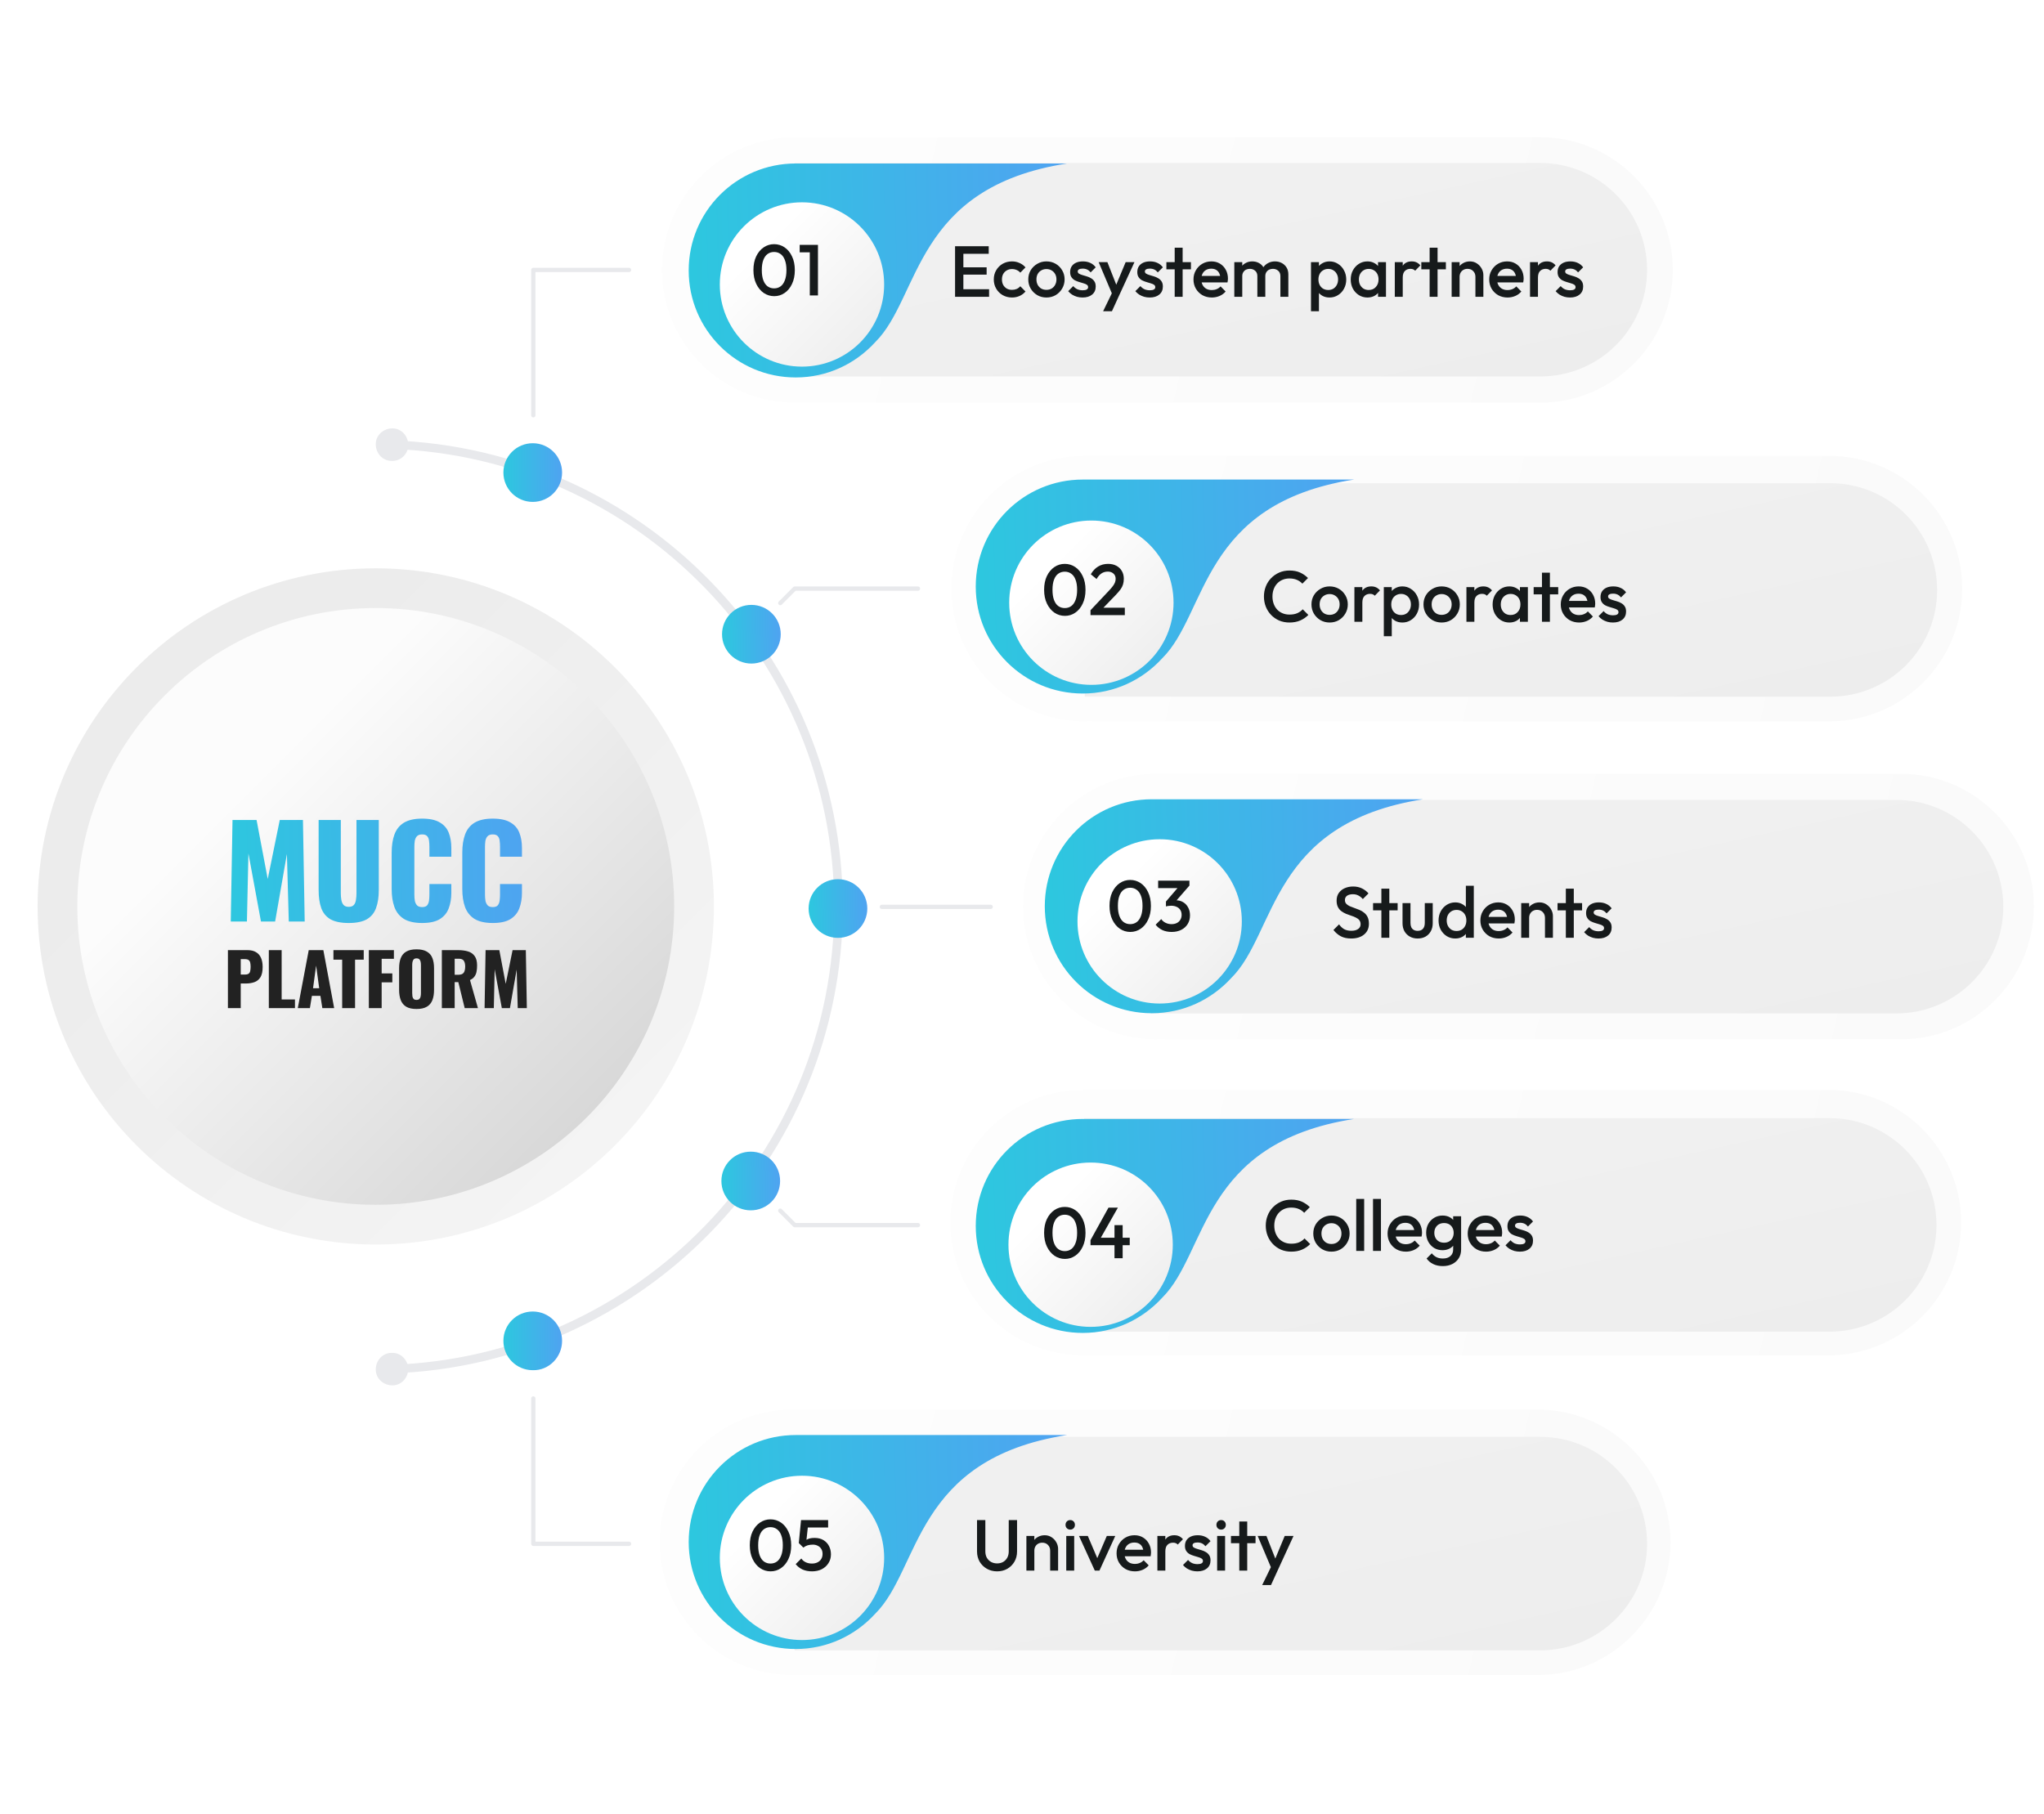 <svg width="614" height="545" viewBox="0 0 614 545" fill="none" xmlns="http://www.w3.org/2000/svg">
<g clip-path="url(#clip0_482_5689)">
<g filter="url(#filter0_d_482_5689)">
<path d="M238.724 120.971C216.754 120.971 198.853 103.069 198.853 81.099C198.853 59.129 216.754 41.227 238.724 41.227H462.629C484.599 41.227 502.501 59.129 502.501 81.099C502.501 103.069 484.599 120.971 462.629 120.971H241.572C240.623 120.971 239.673 120.971 238.724 120.971Z" fill="url(#paint0_linear_482_5689)"/>
</g>
<path d="M462.629 113.105H238.725V48.958H462.629C480.395 48.958 494.771 63.334 494.771 81.099C494.771 98.865 480.395 113.105 462.629 113.105Z" fill="url(#paint1_linear_482_5689)"/>
<path d="M239.02 49.115C221.254 49.115 206.879 63.491 206.879 81.257C206.879 99.023 221.254 113.398 239.02 113.398C248.514 113.398 256.922 109.33 262.889 102.82C276.586 89.258 274.417 56.303 320.527 49.115H239.02Z" fill="url(#paint2_linear_482_5689)"/>
<g filter="url(#filter1_d_482_5689)">
<path d="M238.724 105.781C252.356 105.781 263.407 94.73 263.407 81.098C263.407 67.467 252.356 56.416 238.724 56.416C225.093 56.416 214.042 67.467 214.042 81.098C214.042 94.73 225.093 105.781 238.724 105.781Z" fill="url(#paint3_linear_482_5689)"/>
</g>
<g filter="url(#filter2_d_482_5689)">
<path d="M325.657 216.716C303.687 216.716 285.785 198.814 285.785 176.844C285.785 154.874 303.687 136.973 325.657 136.973H549.562C571.532 136.973 589.433 154.874 589.433 176.844C589.433 198.814 571.532 216.716 549.562 216.716H328.505C327.555 216.58 326.606 216.716 325.657 216.716Z" fill="url(#paint4_linear_482_5689)"/>
</g>
<path d="M549.755 209.313H325.851V145.166H549.755C567.521 145.166 581.897 159.541 581.897 177.307C581.897 194.938 567.521 209.313 549.755 209.313Z" fill="url(#paint5_linear_482_5689)"/>
<path d="M325.248 144.074C307.482 144.074 293.106 158.45 293.106 176.216C293.106 193.982 307.482 208.357 325.248 208.357C334.741 208.357 343.149 204.288 349.117 197.779C362.814 184.217 360.644 151.262 406.754 144.074H325.248Z" fill="url(#paint6_linear_482_5689)"/>
<g filter="url(#filter3_d_482_5689)">
<path d="M325.656 201.389C339.288 201.389 350.338 190.339 350.338 176.707C350.338 163.075 339.288 152.024 325.656 152.024C312.024 152.024 300.974 163.075 300.974 176.707C300.974 190.339 312.024 201.389 325.656 201.389Z" fill="url(#paint7_linear_482_5689)"/>
</g>
<g filter="url(#filter4_d_482_5689)">
<path d="M347.168 312.228C325.197 312.228 307.296 294.326 307.296 272.356C307.296 250.386 325.197 232.484 347.168 232.484H571.072C593.042 232.484 610.944 250.386 610.944 272.356C610.944 294.326 593.042 312.228 571.072 312.228H350.015C348.931 312.092 347.981 312.228 347.168 312.228Z" fill="url(#paint8_linear_482_5689)"/>
</g>
<path d="M569.635 304.462H345.73V240.314H569.635C587.401 240.314 601.777 254.69 601.777 272.456C601.777 290.086 587.401 304.462 569.635 304.462Z" fill="url(#paint9_linear_482_5689)"/>
<path d="M345.987 240.125C328.221 240.125 313.846 254.5 313.846 272.266C313.846 290.032 328.221 304.408 345.987 304.408C355.48 304.408 363.889 300.339 369.856 293.83C383.553 280.268 381.383 247.313 427.493 240.125H345.987Z" fill="url(#paint10_linear_482_5689)"/>
<g filter="url(#filter5_d_482_5689)">
<path d="M346.168 297.131C359.8 297.131 370.85 286.081 370.85 272.449C370.85 258.817 359.8 247.767 346.168 247.767C332.536 247.767 321.485 258.817 321.485 272.449C321.485 286.081 332.536 297.131 346.168 297.131Z" fill="url(#paint11_linear_482_5689)"/>
</g>
<g filter="url(#filter6_d_482_5689)">
<path d="M325.34 407.183C303.37 407.183 285.469 389.281 285.469 367.311C285.469 345.341 303.37 327.439 325.34 327.439H549.245C571.215 327.439 589.117 345.341 589.117 367.311C589.117 389.281 571.215 407.183 549.245 407.183H328.188C327.239 407.183 326.29 407.183 325.34 407.183Z" fill="url(#paint12_linear_482_5689)"/>
</g>
<path d="M549.563 400.069H325.658V335.922H549.563C567.329 335.922 581.704 350.297 581.704 368.063C581.704 385.694 567.329 400.069 549.563 400.069Z" fill="url(#paint13_linear_482_5689)"/>
<path d="M325.25 336.172C307.484 336.172 293.108 350.547 293.108 368.313C293.108 386.079 307.484 400.455 325.25 400.455C334.743 400.455 343.151 396.386 349.119 389.876C362.816 376.315 360.646 343.36 406.756 336.172H325.25Z" fill="url(#paint14_linear_482_5689)"/>
<g filter="url(#filter7_d_482_5689)">
<path d="M325.431 394.268C339.063 394.268 350.114 383.217 350.114 369.586C350.114 355.954 339.063 344.903 325.431 344.903C311.8 344.903 300.749 355.954 300.749 369.586C300.749 383.217 311.8 394.268 325.431 394.268Z" fill="url(#paint15_linear_482_5689)"/>
</g>
<g filter="url(#filter8_d_482_5689)">
<path d="M238.021 503.234C216.051 503.234 198.149 485.333 198.149 463.363C198.149 441.393 216.051 423.491 238.021 423.491H461.926C483.896 423.491 501.798 441.393 501.798 463.363C501.798 485.333 483.896 503.234 461.926 503.234H240.869C239.92 503.234 238.97 503.234 238.021 503.234Z" fill="url(#paint16_linear_482_5689)"/>
</g>
<path d="M462.63 495.817H238.726V431.67H462.63C480.396 431.67 494.772 446.045 494.772 463.811C494.772 481.442 480.396 495.817 462.63 495.817Z" fill="url(#paint17_linear_482_5689)"/>
<path d="M239.021 431.131C221.255 431.131 206.88 445.506 206.88 463.272C206.88 481.038 221.255 495.414 239.021 495.414C248.515 495.414 256.923 491.345 262.89 484.835C276.587 471.274 274.418 438.319 320.528 431.131H239.021Z" fill="url(#paint18_linear_482_5689)"/>
<g filter="url(#filter9_d_482_5689)">
<path d="M238.726 488.358C252.358 488.358 263.409 477.307 263.409 463.676C263.409 450.044 252.358 438.993 238.726 438.993C225.095 438.993 214.044 450.044 214.044 463.676C214.044 477.307 225.095 488.358 238.726 488.358Z" fill="url(#paint19_linear_482_5689)"/>
</g>
<path d="M112.875 373.898C168.974 373.898 214.452 328.42 214.452 272.32C214.452 216.22 168.974 170.742 112.875 170.742C56.775 170.742 11.297 216.22 11.297 272.32C11.297 328.42 56.775 373.898 112.875 373.898Z" fill="url(#paint20_linear_482_5689)"/>
<path d="M112.872 361.962C162.38 361.962 202.515 321.828 202.515 272.319C202.515 222.81 162.38 182.676 112.872 182.676C63.363 182.676 23.229 222.81 23.229 272.319C23.229 321.828 63.363 361.962 112.872 361.962Z" fill="url(#paint21_linear_482_5689)"/>
<path d="M117.484 133.582C192.074 136.023 251.882 197.187 251.882 272.455C251.882 347.587 192.21 408.886 117.484 411.327" stroke="#E8E9EC" stroke-width="2.577" stroke-linecap="round" stroke-linejoin="round"/>
<path d="M117.62 138.466C114.907 138.466 112.873 136.16 112.873 133.448C112.873 130.735 115.179 128.701 117.891 128.701C120.603 128.701 122.638 131.007 122.638 133.719C122.638 136.431 120.332 138.601 117.62 138.466Z" fill="#E8E9EC"/>
<path d="M117.62 406.446C114.907 406.446 112.873 408.752 112.873 411.464C112.873 414.177 115.179 416.211 117.891 416.211C120.603 416.211 122.638 413.905 122.638 411.193C122.502 408.481 120.332 406.311 117.62 406.446Z" fill="#E8E9EC"/>
<path d="M275.751 176.844H238.727L234.388 181.184" stroke="#E8E9EC" stroke-width="1.288" stroke-miterlimit="10" stroke-linecap="round" stroke-linejoin="round"/>
<path d="M188.955 81.098H160.204V124.767" stroke="#E8E9EC" stroke-width="1.288" stroke-miterlimit="10" stroke-linecap="round" stroke-linejoin="round"/>
<path d="M297.585 272.454H264.901" stroke="#E8E9EC" stroke-width="1.288" stroke-miterlimit="10" stroke-linecap="round" stroke-linejoin="round"/>
<path d="M160.031 150.789C164.899 150.789 168.846 146.842 168.846 141.973C168.846 137.105 164.899 133.158 160.031 133.158C155.162 133.158 151.216 137.105 151.216 141.973C151.216 146.842 155.162 150.789 160.031 150.789Z" fill="url(#paint22_linear_482_5689)"/>
<path d="M225.708 199.356C230.576 199.356 234.523 195.409 234.523 190.541C234.523 185.672 230.576 181.726 225.708 181.726C220.839 181.726 216.893 185.672 216.893 190.541C216.893 195.409 220.839 199.356 225.708 199.356Z" fill="url(#paint23_linear_482_5689)"/>
<path d="M251.715 281.765C256.583 281.765 260.53 277.818 260.53 272.95C260.53 268.081 256.583 264.135 251.715 264.135C246.846 264.135 242.899 268.081 242.899 272.95C242.899 277.818 246.846 281.765 251.715 281.765Z" fill="url(#paint24_linear_482_5689)"/>
<path d="M275.751 368.065H238.727L234.388 363.726" stroke="#E8E9EC" stroke-width="1.288" stroke-miterlimit="10" stroke-linecap="round" stroke-linejoin="round"/>
<path d="M188.955 463.812H160.204V420.143" stroke="#E8E9EC" stroke-width="1.288" stroke-miterlimit="10" stroke-linecap="round" stroke-linejoin="round"/>
<path d="M168.846 402.836C168.846 397.953 164.913 394.021 160.031 394.021C155.149 394.021 151.216 397.953 151.216 402.836C151.216 407.718 155.149 411.651 160.031 411.651C164.913 411.786 168.846 407.718 168.846 402.836Z" fill="url(#paint25_linear_482_5689)"/>
<path d="M234.334 354.81C234.334 349.928 230.401 345.995 225.519 345.995C220.637 345.995 216.704 349.928 216.704 354.81C216.704 359.692 220.637 363.625 225.519 363.625C230.401 363.625 234.334 359.692 234.334 354.81Z" fill="url(#paint26_linear_482_5689)"/>
<path d="M286.892 89.164V73.975H289.388V89.164H286.892ZM288.606 89.164V86.886H297.112V89.164H288.606ZM288.606 82.502V80.311H296.375V82.502H288.606ZM288.606 76.253V73.975H297.004V76.253H288.606ZM303.992 89.381C302.965 89.381 302.032 89.142 301.192 88.665C300.368 88.188 299.717 87.537 299.24 86.712C298.762 85.888 298.524 84.969 298.524 83.956C298.524 82.929 298.762 82.011 299.24 81.201C299.717 80.376 300.368 79.725 301.192 79.248C302.032 78.77 302.965 78.532 303.992 78.532C304.802 78.532 305.554 78.691 306.248 79.009C306.957 79.313 307.557 79.754 308.049 80.333L306.487 81.917C306.183 81.555 305.814 81.287 305.38 81.114C304.961 80.926 304.498 80.832 303.992 80.832C303.399 80.832 302.871 80.969 302.408 81.244C301.959 81.504 301.605 81.866 301.344 82.329C301.098 82.792 300.976 83.334 300.976 83.956C300.976 84.564 301.098 85.106 301.344 85.584C301.605 86.047 301.959 86.415 302.408 86.69C302.871 86.951 303.399 87.081 303.992 87.081C304.498 87.081 304.961 86.994 305.38 86.821C305.814 86.632 306.183 86.358 306.487 85.996L308.049 87.58C307.557 88.159 306.957 88.607 306.248 88.925C305.554 89.229 304.802 89.381 303.992 89.381ZM314.332 89.381C313.319 89.381 312.401 89.142 311.576 88.665C310.752 88.173 310.093 87.515 309.602 86.69C309.124 85.866 308.886 84.947 308.886 83.935C308.886 82.922 309.124 82.011 309.602 81.201C310.093 80.391 310.752 79.747 311.576 79.269C312.401 78.778 313.319 78.532 314.332 78.532C315.359 78.532 316.285 78.77 317.109 79.248C317.934 79.725 318.585 80.376 319.062 81.201C319.554 82.011 319.8 82.922 319.8 83.935C319.8 84.947 319.554 85.866 319.062 86.69C318.585 87.515 317.934 88.173 317.109 88.665C316.285 89.142 315.359 89.381 314.332 89.381ZM314.332 87.081C314.925 87.081 315.446 86.951 315.894 86.69C316.357 86.415 316.712 86.039 316.958 85.562C317.218 85.085 317.348 84.542 317.348 83.935C317.348 83.327 317.218 82.792 316.958 82.329C316.697 81.866 316.343 81.504 315.894 81.244C315.446 80.969 314.925 80.832 314.332 80.832C313.753 80.832 313.233 80.969 312.77 81.244C312.321 81.504 311.967 81.866 311.706 82.329C311.461 82.792 311.338 83.327 311.338 83.935C311.338 84.542 311.461 85.085 311.706 85.562C311.967 86.039 312.321 86.415 312.77 86.69C313.233 86.951 313.753 87.081 314.332 87.081ZM325.192 89.381C324.613 89.381 324.056 89.309 323.521 89.164C322.986 89.005 322.494 88.788 322.045 88.513C321.597 88.224 321.206 87.877 320.874 87.472L322.393 85.953C322.754 86.372 323.167 86.69 323.629 86.907C324.107 87.11 324.642 87.211 325.235 87.211C325.77 87.211 326.175 87.132 326.45 86.972C326.725 86.813 326.863 86.582 326.863 86.278C326.863 85.96 326.732 85.714 326.472 85.54C326.212 85.367 325.872 85.222 325.452 85.106C325.047 84.976 324.613 84.846 324.15 84.716C323.702 84.586 323.268 84.412 322.848 84.195C322.443 83.964 322.111 83.653 321.85 83.262C321.59 82.871 321.46 82.365 321.46 81.743C321.46 81.078 321.611 80.506 321.915 80.029C322.233 79.552 322.675 79.183 323.239 78.922C323.817 78.662 324.505 78.532 325.3 78.532C326.139 78.532 326.877 78.683 327.514 78.987C328.164 79.277 328.707 79.718 329.141 80.311L327.622 81.83C327.318 81.454 326.971 81.172 326.58 80.984C326.19 80.796 325.741 80.701 325.235 80.701C324.758 80.701 324.389 80.774 324.129 80.918C323.868 81.063 323.738 81.273 323.738 81.548C323.738 81.837 323.868 82.061 324.129 82.22C324.389 82.38 324.722 82.517 325.127 82.633C325.546 82.748 325.98 82.879 326.429 83.023C326.891 83.153 327.325 83.341 327.731 83.588C328.15 83.819 328.49 84.137 328.75 84.542C329.011 84.933 329.141 85.446 329.141 86.083C329.141 87.095 328.787 87.898 328.078 88.491C327.369 89.085 326.407 89.381 325.192 89.381ZM334.472 89.273L330.024 78.749H332.649L335.687 86.473H334.928L338.139 78.749H340.786L335.948 89.273H334.472ZM331.369 93.504L334.602 86.842L335.948 89.273L334.016 93.504H331.369ZM345.365 89.381C344.786 89.381 344.229 89.309 343.694 89.164C343.159 89.005 342.667 88.788 342.219 88.513C341.77 88.224 341.38 87.877 341.047 87.472L342.566 85.953C342.927 86.372 343.34 86.69 343.803 86.907C344.28 87.11 344.815 87.211 345.408 87.211C345.944 87.211 346.349 87.132 346.623 86.972C346.898 86.813 347.036 86.582 347.036 86.278C347.036 85.96 346.906 85.714 346.645 85.54C346.385 85.367 346.045 85.222 345.625 85.106C345.22 84.976 344.786 84.846 344.323 84.716C343.875 84.586 343.441 84.412 343.021 84.195C342.616 83.964 342.284 83.653 342.023 83.262C341.763 82.871 341.633 82.365 341.633 81.743C341.633 81.078 341.785 80.506 342.088 80.029C342.407 79.552 342.848 79.183 343.412 78.922C343.991 78.662 344.678 78.532 345.473 78.532C346.312 78.532 347.05 78.683 347.687 78.987C348.338 79.277 348.88 79.718 349.314 80.311L347.795 81.83C347.491 81.454 347.144 81.172 346.754 80.984C346.363 80.796 345.915 80.701 345.408 80.701C344.931 80.701 344.562 80.774 344.302 80.918C344.041 81.063 343.911 81.273 343.911 81.548C343.911 81.837 344.041 82.061 344.302 82.22C344.562 82.38 344.895 82.517 345.3 82.633C345.719 82.748 346.153 82.879 346.602 83.023C347.065 83.153 347.499 83.341 347.904 83.588C348.323 83.819 348.663 84.137 348.924 84.542C349.184 84.933 349.314 85.446 349.314 86.083C349.314 87.095 348.96 87.898 348.251 88.491C347.542 89.085 346.58 89.381 345.365 89.381ZM352.866 89.164V74.409H355.253V89.164H352.866ZM350.371 80.918V78.749H357.748V80.918H350.371ZM364.025 89.381C362.983 89.381 362.043 89.15 361.204 88.687C360.379 88.209 359.721 87.558 359.229 86.734C358.752 85.909 358.513 84.983 358.513 83.956C358.513 82.929 358.752 82.011 359.229 81.201C359.707 80.376 360.35 79.725 361.16 79.248C361.985 78.77 362.896 78.532 363.895 78.532C364.864 78.532 365.717 78.756 366.455 79.204C367.207 79.653 367.793 80.267 368.213 81.049C368.647 81.83 368.864 82.719 368.864 83.718C368.864 83.891 368.849 84.072 368.82 84.26C368.806 84.434 368.777 84.629 368.733 84.846H360.184V82.893H367.497L366.607 83.674C366.578 83.038 366.455 82.502 366.238 82.069C366.021 81.635 365.71 81.302 365.305 81.07C364.914 80.839 364.43 80.723 363.851 80.723C363.244 80.723 362.716 80.853 362.267 81.114C361.819 81.374 361.471 81.743 361.226 82.22C360.98 82.683 360.857 83.24 360.857 83.891C360.857 84.542 360.987 85.114 361.247 85.606C361.508 86.097 361.877 86.481 362.354 86.755C362.831 87.016 363.381 87.146 364.003 87.146C364.538 87.146 365.03 87.052 365.479 86.864C365.941 86.676 366.332 86.401 366.65 86.039L368.169 87.58C367.663 88.173 367.048 88.622 366.325 88.925C365.601 89.229 364.835 89.381 364.025 89.381ZM370.777 89.164V78.749H373.164V89.164H370.777ZM377.699 89.164V82.958C377.699 82.264 377.482 81.729 377.048 81.353C376.614 80.962 376.079 80.767 375.442 80.767C375.008 80.767 374.618 80.853 374.27 81.027C373.938 81.201 373.67 81.454 373.468 81.787C373.265 82.105 373.164 82.495 373.164 82.958L372.231 82.437C372.231 81.642 372.404 80.955 372.752 80.376C373.099 79.797 373.569 79.349 374.162 79.031C374.755 78.698 375.42 78.532 376.158 78.532C376.896 78.532 377.561 78.691 378.155 79.009C378.748 79.327 379.218 79.776 379.565 80.354C379.912 80.933 380.086 81.627 380.086 82.437V89.164H377.699ZM384.621 89.164V82.958C384.621 82.264 384.404 81.729 383.97 81.353C383.536 80.962 383.001 80.767 382.364 80.767C381.945 80.767 381.561 80.853 381.214 81.027C380.867 81.201 380.592 81.454 380.39 81.787C380.187 82.105 380.086 82.495 380.086 82.958L378.74 82.437C378.813 81.642 379.044 80.955 379.435 80.376C379.825 79.797 380.324 79.349 380.932 79.031C381.554 78.698 382.234 78.532 382.972 78.532C383.724 78.532 384.404 78.691 385.011 79.009C385.619 79.327 386.104 79.776 386.465 80.354C386.827 80.933 387.008 81.627 387.008 82.437V89.164H384.621ZM399.387 89.381C398.592 89.381 397.883 89.215 397.261 88.882C396.639 88.535 396.147 88.065 395.785 87.472C395.438 86.879 395.265 86.206 395.265 85.454V82.459C395.265 81.707 395.445 81.034 395.807 80.441C396.169 79.848 396.661 79.385 397.283 79.052C397.905 78.705 398.606 78.532 399.387 78.532C400.328 78.532 401.174 78.778 401.926 79.269C402.693 79.747 403.293 80.398 403.727 81.222C404.176 82.032 404.4 82.951 404.4 83.978C404.4 84.991 404.176 85.909 403.727 86.734C403.293 87.544 402.693 88.188 401.926 88.665C401.174 89.142 400.328 89.381 399.387 89.381ZM398.997 87.124C399.575 87.124 400.082 86.994 400.516 86.734C400.964 86.459 401.311 86.083 401.557 85.606C401.818 85.128 401.948 84.578 401.948 83.956C401.948 83.334 401.818 82.785 401.557 82.307C401.311 81.83 400.964 81.461 400.516 81.201C400.082 80.926 399.575 80.788 398.997 80.788C398.418 80.788 397.905 80.926 397.456 81.201C397.008 81.461 396.661 81.83 396.415 82.307C396.169 82.785 396.046 83.334 396.046 83.956C396.046 84.578 396.169 85.128 396.415 85.606C396.661 86.083 397.008 86.459 397.456 86.734C397.905 86.994 398.418 87.124 398.997 87.124ZM393.811 93.504V78.749H396.198V81.548L395.785 84.087L396.198 86.604V93.504H393.811ZM410.759 89.381C409.819 89.381 408.965 89.142 408.199 88.665C407.447 88.188 406.846 87.544 406.398 86.734C405.964 85.909 405.747 84.991 405.747 83.978C405.747 82.951 405.964 82.032 406.398 81.222C406.846 80.398 407.447 79.747 408.199 79.269C408.965 78.778 409.819 78.532 410.759 78.532C411.555 78.532 412.256 78.705 412.864 79.052C413.486 79.385 413.978 79.848 414.34 80.441C414.701 81.034 414.882 81.707 414.882 82.459V85.454C414.882 86.206 414.701 86.879 414.34 87.472C413.992 88.065 413.508 88.535 412.886 88.882C412.264 89.215 411.555 89.381 410.759 89.381ZM411.15 87.124C412.032 87.124 412.741 86.828 413.276 86.235C413.826 85.642 414.101 84.882 414.101 83.956C414.101 83.334 413.978 82.785 413.732 82.307C413.486 81.83 413.139 81.461 412.69 81.201C412.256 80.926 411.743 80.788 411.15 80.788C410.571 80.788 410.058 80.926 409.609 81.201C409.175 81.461 408.828 81.83 408.568 82.307C408.322 82.785 408.199 83.334 408.199 83.956C408.199 84.578 408.322 85.128 408.568 85.606C408.828 86.083 409.175 86.459 409.609 86.734C410.058 86.994 410.571 87.124 411.15 87.124ZM413.949 89.164V86.365L414.361 83.826L413.949 81.309V78.749H416.336V89.164H413.949ZM418.985 89.164V78.749H421.372V89.164H418.985ZM421.372 83.371L420.547 82.958C420.547 81.642 420.836 80.579 421.415 79.769C422.008 78.944 422.898 78.532 424.084 78.532C424.605 78.532 425.075 78.626 425.494 78.814C425.914 79.002 426.305 79.306 426.666 79.725L425.104 81.331C424.916 81.128 424.706 80.984 424.475 80.897C424.243 80.81 423.976 80.767 423.672 80.767C423.006 80.767 422.457 80.976 422.023 81.396C421.589 81.815 421.372 82.474 421.372 83.371ZM429.448 89.164V74.409H431.834V89.164H429.448ZM426.952 80.918V78.749H434.33V80.918H426.952ZM443.203 89.164V83.153C443.203 82.459 442.979 81.888 442.53 81.439C442.096 80.991 441.532 80.767 440.838 80.767C440.375 80.767 439.963 80.868 439.601 81.07C439.239 81.273 438.957 81.555 438.755 81.917C438.552 82.278 438.451 82.691 438.451 83.153L437.518 82.633C437.518 81.837 437.692 81.135 438.039 80.528C438.386 79.906 438.863 79.421 439.471 79.074C440.093 78.713 440.787 78.532 441.554 78.532C442.335 78.532 443.03 78.734 443.637 79.139C444.245 79.53 444.722 80.043 445.069 80.68C445.416 81.302 445.59 81.953 445.59 82.633V89.164H443.203ZM436.064 89.164V78.749H438.451V89.164H436.064ZM452.854 89.381C451.813 89.381 450.873 89.15 450.033 88.687C449.209 88.209 448.551 87.558 448.059 86.734C447.582 85.909 447.343 84.983 447.343 83.956C447.343 82.929 447.582 82.011 448.059 81.201C448.536 80.376 449.18 79.725 449.99 79.248C450.815 78.77 451.726 78.532 452.724 78.532C453.693 78.532 454.547 78.756 455.285 79.204C456.037 79.653 456.623 80.267 457.042 81.049C457.476 81.83 457.693 82.719 457.693 83.718C457.693 83.891 457.679 84.072 457.65 84.26C457.635 84.434 457.606 84.629 457.563 84.846H449.014V82.893H456.326L455.436 83.674C455.408 83.038 455.285 82.502 455.068 82.069C454.851 81.635 454.54 81.302 454.135 81.07C453.744 80.839 453.259 80.723 452.681 80.723C452.073 80.723 451.545 80.853 451.097 81.114C450.648 81.374 450.301 81.743 450.055 82.22C449.809 82.683 449.686 83.24 449.686 83.891C449.686 84.542 449.816 85.114 450.077 85.606C450.337 86.097 450.706 86.481 451.184 86.755C451.661 87.016 452.211 87.146 452.833 87.146C453.368 87.146 453.86 87.052 454.308 86.864C454.771 86.676 455.162 86.401 455.48 86.039L456.999 87.58C456.493 88.173 455.878 88.622 455.154 88.925C454.431 89.229 453.664 89.381 452.854 89.381ZM459.607 89.164V78.749H461.993V89.164H459.607ZM461.993 83.371L461.169 82.958C461.169 81.642 461.458 80.579 462.037 79.769C462.63 78.944 463.52 78.532 464.706 78.532C465.227 78.532 465.697 78.626 466.116 78.814C466.536 79.002 466.926 79.306 467.288 79.725L465.726 81.331C465.538 81.128 465.328 80.984 465.096 80.897C464.865 80.81 464.597 80.767 464.294 80.767C463.628 80.767 463.078 80.976 462.644 81.396C462.21 81.815 461.993 82.474 461.993 83.371ZM471.617 89.381C471.038 89.381 470.481 89.309 469.946 89.164C469.41 89.005 468.919 88.788 468.47 88.513C468.022 88.224 467.631 87.877 467.298 87.472L468.817 85.953C469.179 86.372 469.591 86.69 470.054 86.907C470.532 87.11 471.067 87.211 471.66 87.211C472.195 87.211 472.6 87.132 472.875 86.972C473.15 86.813 473.287 86.582 473.287 86.278C473.287 85.96 473.157 85.714 472.897 85.54C472.636 85.367 472.296 85.222 471.877 85.106C471.472 84.976 471.038 84.846 470.575 84.716C470.127 84.586 469.693 84.412 469.273 84.195C468.868 83.964 468.535 83.653 468.275 83.262C468.015 82.871 467.884 82.365 467.884 81.743C467.884 81.078 468.036 80.506 468.34 80.029C468.658 79.552 469.099 79.183 469.664 78.922C470.242 78.662 470.929 78.532 471.725 78.532C472.564 78.532 473.302 78.683 473.938 78.987C474.589 79.277 475.132 79.718 475.566 80.311L474.047 81.83C473.743 81.454 473.396 81.172 473.005 80.984C472.615 80.796 472.166 80.701 471.66 80.701C471.183 80.701 470.814 80.774 470.553 80.918C470.293 81.063 470.163 81.273 470.163 81.548C470.163 81.837 470.293 82.061 470.553 82.22C470.814 82.38 471.146 82.517 471.551 82.633C471.971 82.748 472.405 82.879 472.853 83.023C473.316 83.153 473.75 83.341 474.155 83.588C474.575 83.819 474.915 84.137 475.175 84.542C475.436 84.933 475.566 85.446 475.566 86.083C475.566 87.095 475.211 87.898 474.502 88.491C473.794 89.085 472.832 89.381 471.617 89.381Z" fill="#161A1B"/>
<path d="M232.573 88.98C231.431 88.98 230.382 88.661 229.427 88.025C228.487 87.374 227.735 86.463 227.17 85.291C226.606 84.119 226.324 82.738 226.324 81.146C226.324 79.555 226.599 78.181 227.149 77.024C227.713 75.852 228.465 74.948 229.405 74.311C230.346 73.675 231.387 73.356 232.53 73.356C233.687 73.356 234.736 73.675 235.676 74.311C236.617 74.948 237.362 75.852 237.911 77.024C238.476 78.181 238.758 79.562 238.758 81.168C238.758 82.759 238.476 84.141 237.911 85.313C237.362 86.484 236.617 87.388 235.676 88.025C234.751 88.661 233.716 88.98 232.573 88.98ZM232.53 86.636C233.282 86.636 233.933 86.434 234.483 86.029C235.033 85.624 235.459 85.016 235.763 84.206C236.081 83.396 236.241 82.376 236.241 81.146C236.241 79.931 236.081 78.919 235.763 78.109C235.459 77.299 235.025 76.698 234.461 76.308C233.912 75.903 233.268 75.7 232.53 75.7C231.792 75.7 231.141 75.903 230.577 76.308C230.027 76.698 229.601 77.299 229.297 78.109C228.993 78.904 228.841 79.917 228.841 81.146C228.841 82.376 228.993 83.396 229.297 84.206C229.601 85.016 230.027 85.624 230.577 86.029C231.141 86.434 231.792 86.636 232.53 86.636ZM243.255 88.763V73.573H245.707V88.763H243.255ZM240.217 75.808V73.573H245.49V75.808H240.217Z" fill="#161A1B"/>
<path d="M319.893 185.029C318.75 185.029 317.701 184.71 316.746 184.074C315.806 183.423 315.054 182.511 314.49 181.34C313.926 180.168 313.644 178.786 313.644 177.195C313.644 175.604 313.918 174.23 314.468 173.072C315.032 171.901 315.785 170.997 316.725 170.36C317.665 169.724 318.707 169.405 319.849 169.405C321.007 169.405 322.055 169.724 322.996 170.36C323.936 170.997 324.681 171.901 325.231 173.072C325.795 174.23 326.077 175.611 326.077 177.217C326.077 178.808 325.795 180.19 325.231 181.361C324.681 182.533 323.936 183.437 322.996 184.074C322.07 184.71 321.036 185.029 319.893 185.029ZM319.849 182.685C320.602 182.685 321.253 182.483 321.802 182.077C322.352 181.672 322.779 181.065 323.083 180.255C323.401 179.445 323.56 178.425 323.56 177.195C323.56 175.98 323.401 174.967 323.083 174.157C322.779 173.347 322.345 172.747 321.781 172.356C321.231 171.951 320.587 171.749 319.849 171.749C319.112 171.749 318.461 171.951 317.897 172.356C317.347 172.747 316.92 173.347 316.616 174.157C316.313 174.953 316.161 175.966 316.161 177.195C316.161 178.425 316.313 179.445 316.616 180.255C316.92 181.065 317.347 181.672 317.897 182.077C318.461 182.483 319.112 182.685 319.849 182.685ZM327.58 183.336L333.178 177.391C333.641 176.899 334.017 176.457 334.307 176.067C334.596 175.676 334.806 175.307 334.936 174.96C335.066 174.613 335.131 174.259 335.131 173.897C335.131 173.217 334.907 172.689 334.459 172.313C334.025 171.922 333.468 171.727 332.788 171.727C332.065 171.727 331.428 171.908 330.878 172.27C330.329 172.631 329.837 173.195 329.403 173.962L327.667 172.53C328.26 171.503 328.991 170.729 329.859 170.208C330.726 169.673 331.732 169.405 332.875 169.405C333.815 169.405 334.64 169.593 335.348 169.97C336.057 170.346 336.607 170.874 336.997 171.554C337.388 172.219 337.583 172.993 337.583 173.875C337.583 174.512 337.504 175.083 337.345 175.59C337.2 176.081 336.947 176.58 336.585 177.087C336.224 177.579 335.724 178.157 335.088 178.823L330.792 183.271L327.58 183.336ZM327.58 184.812V183.336L329.728 182.577H337.887V184.812H327.58Z" fill="#161A1B"/>
<path d="M339.538 279.987C338.396 279.987 337.347 279.669 336.392 279.033C335.452 278.382 334.699 277.47 334.135 276.299C333.571 275.127 333.289 273.745 333.289 272.154C333.289 270.563 333.564 269.189 334.114 268.031C334.678 266.86 335.43 265.956 336.37 265.319C337.311 264.683 338.352 264.364 339.495 264.364C340.652 264.364 341.701 264.683 342.641 265.319C343.582 265.956 344.327 266.86 344.876 268.031C345.44 269.189 345.723 270.57 345.723 272.176C345.723 273.767 345.44 275.149 344.876 276.32C344.327 277.492 343.582 278.396 342.641 279.033C341.715 279.669 340.681 279.987 339.538 279.987ZM339.495 277.644C340.247 277.644 340.898 277.441 341.448 277.036C341.998 276.631 342.424 276.024 342.728 275.214C343.046 274.404 343.205 273.384 343.205 272.154C343.205 270.939 343.046 269.926 342.728 269.116C342.424 268.306 341.99 267.706 341.426 267.315C340.876 266.91 340.233 266.708 339.495 266.708C338.757 266.708 338.106 266.91 337.542 267.315C336.992 267.706 336.566 268.306 336.262 269.116C335.958 269.912 335.806 270.925 335.806 272.154C335.806 273.384 335.958 274.404 336.262 275.214C336.566 276.024 336.992 276.631 337.542 277.036C338.106 277.441 338.757 277.644 339.495 277.644ZM351.956 279.987C350.943 279.987 350.025 279.807 349.2 279.445C348.39 279.069 347.703 278.526 347.139 277.818L348.831 276.125C349.135 276.588 349.562 276.957 350.112 277.232C350.661 277.507 351.262 277.644 351.913 277.644C352.535 277.644 353.07 277.528 353.518 277.297C353.967 277.065 354.314 276.74 354.56 276.32C354.82 275.901 354.95 275.416 354.95 274.867C354.95 274.288 354.82 273.796 354.56 273.391C354.314 272.986 353.952 272.675 353.475 272.458C353.012 272.227 352.448 272.111 351.782 272.111C351.522 272.111 351.254 272.133 350.98 272.176C350.705 272.205 350.459 272.255 350.242 272.328L351.348 270.896C351.652 270.78 351.97 270.686 352.303 270.614C352.65 270.527 352.983 270.483 353.301 270.483C354.082 270.483 354.784 270.671 355.406 271.048C356.043 271.424 356.542 271.952 356.903 272.632C357.279 273.297 357.468 274.085 357.468 274.997C357.468 275.98 357.236 276.848 356.773 277.601C356.31 278.353 355.667 278.939 354.842 279.358C354.017 279.778 353.055 279.987 351.956 279.987ZM350.242 272.328V270.852L354.299 266.122L357.294 266.057L353.063 270.917L350.242 272.328ZM347.898 266.816V264.581H357.294V266.057L355.146 266.816H347.898Z" fill="#161A1B"/>
<path d="M319.893 378.22C318.75 378.22 317.701 377.902 316.746 377.265C315.806 376.614 315.054 375.703 314.49 374.531C313.926 373.359 313.644 371.978 313.644 370.387C313.644 368.795 313.918 367.421 314.468 366.264C315.032 365.092 315.785 364.188 316.725 363.552C317.665 362.915 318.707 362.597 319.849 362.597C321.007 362.597 322.055 362.915 322.996 363.552C323.936 364.188 324.681 365.092 325.231 366.264C325.795 367.421 326.077 368.803 326.077 370.408C326.077 372 325.795 373.381 325.231 374.553C324.681 375.725 323.936 376.629 322.996 377.265C322.07 377.902 321.036 378.22 319.893 378.22ZM319.849 375.876C320.602 375.876 321.253 375.674 321.802 375.269C322.352 374.864 322.779 374.256 323.083 373.446C323.401 372.636 323.56 371.616 323.56 370.387C323.56 369.172 323.401 368.159 323.083 367.349C322.779 366.539 322.345 365.938 321.781 365.548C321.231 365.143 320.587 364.94 319.849 364.94C319.112 364.94 318.461 365.143 317.897 365.548C317.347 365.938 316.92 366.539 316.616 367.349C316.313 368.144 316.161 369.157 316.161 370.387C316.161 371.616 316.313 372.636 316.616 373.446C316.92 374.256 317.347 374.864 317.897 375.269C318.461 375.674 319.112 375.876 319.849 375.876ZM327.58 372.578L332.983 362.814H335.804L330.271 372.578H327.58ZM327.58 374.097V372.578L328.643 371.862H339.363V374.097H327.58ZM334.784 378.003V368.065H337.236V378.003H334.784Z" fill="#161A1B"/>
<path d="M231.483 472.087C230.34 472.087 229.291 471.769 228.336 471.132C227.396 470.481 226.644 469.57 226.08 468.398C225.515 467.227 225.233 465.845 225.233 464.254C225.233 462.663 225.508 461.288 226.058 460.131C226.622 458.959 227.374 458.055 228.315 457.419C229.255 456.782 230.296 456.464 231.439 456.464C232.597 456.464 233.645 456.782 234.586 457.419C235.526 458.055 236.271 458.959 236.821 460.131C237.385 461.288 237.667 462.67 237.667 464.276C237.667 465.867 237.385 467.248 236.821 468.42C236.271 469.592 235.526 470.496 234.586 471.132C233.66 471.769 232.625 472.087 231.483 472.087ZM231.439 469.744C232.191 469.744 232.842 469.541 233.392 469.136C233.942 468.731 234.369 468.123 234.672 467.313C234.991 466.503 235.15 465.483 235.15 464.254C235.15 463.039 234.991 462.026 234.672 461.216C234.369 460.406 233.935 459.806 233.37 459.415C232.821 459.01 232.177 458.807 231.439 458.807C230.702 458.807 230.051 459.01 229.486 459.415C228.937 459.806 228.51 460.406 228.206 461.216C227.902 462.012 227.75 463.024 227.75 464.254C227.75 465.483 227.902 466.503 228.206 467.313C228.51 468.123 228.937 468.731 229.486 469.136C230.051 469.541 230.702 469.744 231.439 469.744ZM243.922 472.087C242.866 472.087 241.926 471.906 241.101 471.545C240.277 471.169 239.582 470.626 239.018 469.917L240.711 468.225C241.014 468.688 241.441 469.057 241.991 469.331C242.555 469.606 243.184 469.744 243.879 469.744C244.515 469.744 245.072 469.628 245.549 469.396C246.027 469.165 246.403 468.832 246.678 468.398C246.953 467.964 247.09 467.451 247.09 466.858C247.09 466.236 246.953 465.722 246.678 465.317C246.417 464.898 246.063 464.587 245.615 464.384C245.181 464.167 244.71 464.059 244.204 464.059C243.625 464.059 243.105 464.124 242.642 464.254C242.193 464.384 241.752 464.615 241.318 464.948L241.383 463.386C241.615 463.082 241.882 462.836 242.186 462.648C242.49 462.446 242.844 462.294 243.249 462.192C243.654 462.091 244.132 462.041 244.681 462.041C245.752 462.041 246.649 462.265 247.372 462.713C248.11 463.162 248.667 463.762 249.043 464.514C249.419 465.252 249.607 466.077 249.607 466.988C249.607 467.972 249.361 468.847 248.869 469.613C248.392 470.38 247.727 470.988 246.873 471.436C246.02 471.87 245.036 472.087 243.922 472.087ZM241.318 464.948L239.951 463.581L240.624 456.681H242.902L242.121 463.863L241.318 464.948ZM241.058 458.916L240.624 456.681H248.761V458.916H241.058Z" fill="#161A1B"/>
<path d="M387.335 187.026C386.236 187.026 385.216 186.83 384.276 186.44C383.35 186.035 382.54 185.478 381.846 184.769C381.151 184.046 380.616 183.214 380.24 182.274C379.864 181.319 379.676 180.299 379.676 179.214C379.676 178.129 379.864 177.116 380.24 176.176C380.616 175.221 381.151 174.39 381.846 173.681C382.54 172.972 383.35 172.415 384.276 172.01C385.216 171.605 386.236 171.402 387.335 171.402C388.565 171.402 389.628 171.605 390.525 172.01C391.422 172.415 392.218 172.965 392.912 173.659L391.22 175.352C390.771 174.86 390.221 174.476 389.57 174.202C388.934 173.927 388.189 173.789 387.335 173.789C386.583 173.789 385.896 173.919 385.274 174.18C384.652 174.44 384.11 174.816 383.647 175.308C383.198 175.786 382.851 176.357 382.605 177.022C382.359 177.688 382.236 178.418 382.236 179.214C382.236 180.01 382.359 180.74 382.605 181.406C382.851 182.071 383.198 182.65 383.647 183.141C384.11 183.619 384.652 183.988 385.274 184.248C385.896 184.509 386.583 184.639 387.335 184.639C388.261 184.639 389.042 184.501 389.679 184.226C390.33 183.937 390.88 183.547 391.328 183.055L393.021 184.747C392.326 185.456 391.509 186.013 390.569 186.418C389.628 186.823 388.551 187.026 387.335 187.026ZM399.399 187.026C398.386 187.026 397.468 186.787 396.643 186.31C395.819 185.818 395.16 185.159 394.668 184.335C394.191 183.51 393.952 182.592 393.952 181.579C393.952 180.567 394.191 179.655 394.668 178.845C395.16 178.035 395.819 177.391 396.643 176.914C397.468 176.422 398.386 176.176 399.399 176.176C400.426 176.176 401.352 176.415 402.176 176.892C403.001 177.37 403.652 178.021 404.129 178.845C404.621 179.655 404.867 180.567 404.867 181.579C404.867 182.592 404.621 183.51 404.129 184.335C403.652 185.159 403.001 185.818 402.176 186.31C401.352 186.787 400.426 187.026 399.399 187.026ZM399.399 184.726C399.992 184.726 400.513 184.595 400.961 184.335C401.424 184.06 401.778 183.684 402.024 183.207C402.285 182.729 402.415 182.187 402.415 181.579C402.415 180.972 402.285 180.436 402.024 179.973C401.764 179.511 401.41 179.149 400.961 178.889C400.513 178.614 399.992 178.476 399.399 178.476C398.82 178.476 398.299 178.614 397.837 178.889C397.388 179.149 397.034 179.511 396.773 179.973C396.527 180.436 396.404 180.972 396.404 181.579C396.404 182.187 396.527 182.729 396.773 183.207C397.034 183.684 397.388 184.06 397.837 184.335C398.299 184.595 398.82 184.726 399.399 184.726ZM406.852 186.809V176.393H409.239V186.809H406.852ZM409.239 181.015L408.414 180.603C408.414 179.286 408.704 178.223 409.282 177.413C409.875 176.588 410.765 176.176 411.951 176.176C412.472 176.176 412.942 176.27 413.362 176.458C413.781 176.646 414.172 176.95 414.533 177.37L412.971 178.975C412.783 178.773 412.573 178.628 412.342 178.541C412.11 178.455 411.843 178.411 411.539 178.411C410.873 178.411 410.324 178.621 409.89 179.04C409.456 179.46 409.239 180.118 409.239 181.015ZM421.265 187.026C420.469 187.026 419.76 186.859 419.138 186.527C418.516 186.179 418.024 185.709 417.663 185.116C417.316 184.523 417.142 183.85 417.142 183.098V180.104C417.142 179.351 417.323 178.679 417.685 178.086C418.046 177.493 418.538 177.03 419.16 176.697C419.782 176.35 420.484 176.176 421.265 176.176C422.205 176.176 423.051 176.422 423.804 176.914C424.57 177.391 425.171 178.042 425.605 178.867C426.053 179.677 426.277 180.595 426.277 181.623C426.277 182.635 426.053 183.554 425.605 184.378C425.171 185.188 424.57 185.832 423.804 186.31C423.051 186.787 422.205 187.026 421.265 187.026ZM420.874 184.769C421.453 184.769 421.959 184.639 422.393 184.378C422.842 184.103 423.189 183.727 423.435 183.25C423.695 182.773 423.825 182.223 423.825 181.601C423.825 180.979 423.695 180.429 423.435 179.952C423.189 179.474 422.842 179.106 422.393 178.845C421.959 178.57 421.453 178.433 420.874 178.433C420.296 178.433 419.782 178.57 419.334 178.845C418.885 179.106 418.538 179.474 418.292 179.952C418.046 180.429 417.923 180.979 417.923 181.601C417.923 182.223 418.046 182.773 418.292 183.25C418.538 183.727 418.885 184.103 419.334 184.378C419.782 184.639 420.296 184.769 420.874 184.769ZM415.688 191.148V176.393H418.075V179.192L417.663 181.731L418.075 184.248V191.148H415.688ZM433.049 187.026C432.036 187.026 431.118 186.787 430.293 186.31C429.469 185.818 428.81 185.159 428.319 184.335C427.841 183.51 427.603 182.592 427.603 181.579C427.603 180.567 427.841 179.655 428.319 178.845C428.81 178.035 429.469 177.391 430.293 176.914C431.118 176.422 432.036 176.176 433.049 176.176C434.076 176.176 435.002 176.415 435.826 176.892C436.651 177.37 437.302 178.021 437.779 178.845C438.271 179.655 438.517 180.567 438.517 181.579C438.517 182.592 438.271 183.51 437.779 184.335C437.302 185.159 436.651 185.818 435.826 186.31C435.002 186.787 434.076 187.026 433.049 187.026ZM433.049 184.726C433.642 184.726 434.163 184.595 434.611 184.335C435.074 184.06 435.429 183.684 435.675 183.207C435.935 182.729 436.065 182.187 436.065 181.579C436.065 180.972 435.935 180.436 435.675 179.973C435.414 179.511 435.06 179.149 434.611 178.889C434.163 178.614 433.642 178.476 433.049 178.476C432.47 178.476 431.95 178.614 431.487 178.889C431.038 179.149 430.684 179.511 430.423 179.973C430.178 180.436 430.055 180.972 430.055 181.579C430.055 182.187 430.178 182.729 430.423 183.207C430.684 183.684 431.038 184.06 431.487 184.335C431.95 184.595 432.47 184.726 433.049 184.726ZM440.502 186.809V176.393H442.889V186.809H440.502ZM442.889 181.015L442.064 180.603C442.064 179.286 442.354 178.223 442.932 177.413C443.525 176.588 444.415 176.176 445.601 176.176C446.122 176.176 446.592 176.27 447.012 176.458C447.431 176.646 447.822 176.95 448.183 177.37L446.621 178.975C446.433 178.773 446.223 178.628 445.992 178.541C445.76 178.455 445.493 178.411 445.189 178.411C444.524 178.411 443.974 178.621 443.54 179.04C443.106 179.46 442.889 180.118 442.889 181.015ZM453.382 187.026C452.442 187.026 451.588 186.787 450.822 186.31C450.069 185.832 449.469 185.188 449.021 184.378C448.587 183.554 448.37 182.635 448.37 181.623C448.37 180.595 448.587 179.677 449.021 178.867C449.469 178.042 450.069 177.391 450.822 176.914C451.588 176.422 452.442 176.176 453.382 176.176C454.178 176.176 454.879 176.35 455.487 176.697C456.109 177.03 456.601 177.493 456.962 178.086C457.324 178.679 457.505 179.351 457.505 180.104V183.098C457.505 183.85 457.324 184.523 456.962 185.116C456.615 185.709 456.131 186.179 455.508 186.527C454.886 186.859 454.178 187.026 453.382 187.026ZM453.773 184.769C454.655 184.769 455.364 184.472 455.899 183.879C456.449 183.286 456.724 182.527 456.724 181.601C456.724 180.979 456.601 180.429 456.355 179.952C456.109 179.474 455.762 179.106 455.313 178.845C454.879 178.57 454.366 178.433 453.773 178.433C453.194 178.433 452.68 178.57 452.232 178.845C451.798 179.106 451.451 179.474 451.19 179.952C450.945 180.429 450.822 180.979 450.822 181.601C450.822 182.223 450.945 182.773 451.19 183.25C451.451 183.727 451.798 184.103 452.232 184.378C452.68 184.639 453.194 184.769 453.773 184.769ZM456.572 186.809V184.009L456.984 181.471L456.572 178.954V176.393H458.959V186.809H456.572ZM463.192 186.809V172.053H465.578V186.809H463.192ZM460.696 178.563V176.393H468.074V178.563H460.696ZM474.35 187.026C473.309 187.026 472.369 186.794 471.53 186.331C470.705 185.854 470.047 185.203 469.555 184.378C469.078 183.554 468.839 182.628 468.839 181.601C468.839 180.574 469.078 179.655 469.555 178.845C470.032 178.021 470.676 177.37 471.486 176.892C472.311 176.415 473.222 176.176 474.22 176.176C475.189 176.176 476.043 176.4 476.781 176.849C477.533 177.297 478.119 177.912 478.538 178.693C478.972 179.474 479.189 180.364 479.189 181.362C479.189 181.536 479.175 181.717 479.146 181.905C479.131 182.078 479.102 182.274 479.059 182.491H470.51V180.538H477.822L476.933 181.319C476.904 180.682 476.781 180.147 476.564 179.713C476.347 179.279 476.036 178.946 475.631 178.715C475.24 178.483 474.755 178.368 474.177 178.368C473.569 178.368 473.041 178.498 472.593 178.758C472.144 179.019 471.797 179.388 471.551 179.865C471.305 180.328 471.182 180.885 471.182 181.536C471.182 182.187 471.313 182.758 471.573 183.25C471.833 183.742 472.202 184.125 472.68 184.4C473.157 184.66 473.707 184.791 474.329 184.791C474.864 184.791 475.356 184.697 475.804 184.509C476.267 184.32 476.658 184.046 476.976 183.684L478.495 185.225C477.989 185.818 477.374 186.266 476.65 186.57C475.927 186.874 475.16 187.026 474.35 187.026ZM484.509 187.026C483.931 187.026 483.374 186.953 482.839 186.809C482.303 186.649 481.811 186.432 481.363 186.158C480.915 185.868 480.524 185.521 480.191 185.116L481.71 183.597C482.072 184.017 482.484 184.335 482.947 184.552C483.424 184.754 483.96 184.856 484.553 184.856C485.088 184.856 485.493 184.776 485.768 184.617C486.043 184.458 486.18 184.226 486.18 183.923C486.18 183.604 486.05 183.358 485.79 183.185C485.529 183.011 485.189 182.867 484.77 182.751C484.365 182.621 483.931 182.491 483.468 182.36C483.019 182.23 482.585 182.057 482.166 181.84C481.761 181.608 481.428 181.297 481.168 180.907C480.907 180.516 480.777 180.01 480.777 179.388C480.777 178.722 480.929 178.151 481.233 177.673C481.551 177.196 481.992 176.827 482.556 176.567C483.135 176.306 483.822 176.176 484.618 176.176C485.457 176.176 486.195 176.328 486.831 176.632C487.482 176.921 488.025 177.362 488.459 177.955L486.94 179.474C486.636 179.098 486.289 178.816 485.898 178.628C485.507 178.44 485.059 178.346 484.553 178.346C484.075 178.346 483.706 178.418 483.446 178.563C483.186 178.708 483.056 178.917 483.056 179.192C483.056 179.482 483.186 179.706 483.446 179.865C483.706 180.024 484.039 180.162 484.444 180.277C484.864 180.393 485.298 180.523 485.746 180.668C486.209 180.798 486.643 180.986 487.048 181.232C487.468 181.463 487.808 181.782 488.068 182.187C488.328 182.577 488.459 183.091 488.459 183.727C488.459 184.74 488.104 185.543 487.395 186.136C486.686 186.729 485.724 187.026 484.509 187.026Z" fill="#161A1B"/>
<path d="M405.869 281.958C404.668 281.958 403.648 281.741 402.809 281.307C401.97 280.873 401.218 280.237 400.552 279.398L402.245 277.705C402.664 278.313 403.164 278.79 403.742 279.137C404.321 279.47 405.059 279.636 405.955 279.636C406.794 279.636 407.46 279.463 407.952 279.116C408.458 278.768 408.711 278.291 408.711 277.684C408.711 277.177 408.581 276.765 408.321 276.447C408.06 276.128 407.713 275.868 407.279 275.666C406.86 275.449 406.389 275.26 405.869 275.101C405.362 274.928 404.849 274.74 404.328 274.537C403.822 274.32 403.352 274.053 402.918 273.734C402.498 273.416 402.158 273.004 401.898 272.498C401.637 271.991 401.507 271.347 401.507 270.566C401.507 269.669 401.724 268.91 402.158 268.288C402.607 267.651 403.207 267.167 403.959 266.834C404.711 266.501 405.55 266.335 406.476 266.335C407.474 266.335 408.364 266.53 409.145 266.921C409.941 267.311 410.585 267.811 411.076 268.418L409.384 270.111C408.95 269.619 408.494 269.257 408.017 269.026C407.554 268.78 407.019 268.657 406.411 268.657C405.659 268.657 405.066 268.809 404.632 269.112C404.212 269.416 404.003 269.843 404.003 270.393C404.003 270.856 404.133 271.232 404.393 271.521C404.654 271.796 404.993 272.035 405.413 272.237C405.847 272.425 406.317 272.606 406.823 272.78C407.344 272.953 407.858 273.148 408.364 273.365C408.885 273.582 409.355 273.865 409.774 274.212C410.208 274.544 410.556 274.978 410.816 275.514C411.076 276.049 411.207 276.722 411.207 277.532C411.207 278.891 410.722 279.969 409.753 280.765C408.798 281.56 407.503 281.958 405.869 281.958ZM414.953 281.741V266.986H417.34V281.741H414.953ZM412.458 273.496V271.326H419.835V273.496H412.458ZM425.844 281.958C424.962 281.958 424.174 281.763 423.479 281.372C422.799 280.982 422.264 280.447 421.874 279.767C421.497 279.072 421.309 278.277 421.309 277.38V271.326H423.696V277.271C423.696 277.778 423.776 278.212 423.935 278.573C424.109 278.92 424.354 279.188 424.673 279.376C425.005 279.564 425.396 279.658 425.844 279.658C426.539 279.658 427.067 279.456 427.429 279.051C427.805 278.631 427.993 278.038 427.993 277.271V271.326H430.38V277.38C430.38 278.291 430.184 279.094 429.794 279.788C429.418 280.468 428.89 281.003 428.21 281.394C427.53 281.77 426.741 281.958 425.844 281.958ZM437.141 281.958C436.201 281.958 435.347 281.72 434.58 281.242C433.828 280.765 433.228 280.121 432.779 279.311C432.345 278.486 432.129 277.568 432.129 276.555C432.129 275.528 432.345 274.61 432.779 273.799C433.228 272.975 433.828 272.324 434.58 271.847C435.347 271.355 436.201 271.109 437.141 271.109C437.937 271.109 438.638 271.282 439.246 271.63C439.868 271.962 440.36 272.425 440.721 273.018C441.083 273.611 441.264 274.284 441.264 275.036V278.031C441.264 278.783 441.083 279.456 440.721 280.049C440.374 280.642 439.889 281.112 439.267 281.459C438.645 281.792 437.937 281.958 437.141 281.958ZM437.532 279.702C438.125 279.702 438.638 279.571 439.072 279.311C439.521 279.036 439.868 278.66 440.114 278.183C440.36 277.705 440.483 277.156 440.483 276.533C440.483 275.911 440.36 275.362 440.114 274.884C439.868 274.407 439.521 274.038 439.072 273.778C438.638 273.503 438.132 273.365 437.553 273.365C436.96 273.365 436.439 273.503 435.991 273.778C435.557 274.038 435.21 274.407 434.949 274.884C434.703 275.362 434.58 275.911 434.58 276.533C434.58 277.156 434.703 277.705 434.949 278.183C435.21 278.66 435.557 279.036 435.991 279.311C436.439 279.571 436.953 279.702 437.532 279.702ZM442.718 281.741H440.331V278.942L440.743 276.403L440.331 273.886V266.118H442.718V281.741ZM450.205 281.958C449.164 281.958 448.224 281.727 447.384 281.264C446.56 280.786 445.902 280.135 445.41 279.311C444.933 278.486 444.694 277.561 444.694 276.533C444.694 275.506 444.933 274.588 445.41 273.778C445.887 272.953 446.531 272.302 447.341 271.825C448.166 271.347 449.077 271.109 450.075 271.109C451.044 271.109 451.898 271.333 452.636 271.781C453.388 272.23 453.974 272.845 454.393 273.626C454.827 274.407 455.044 275.297 455.044 276.295C455.044 276.468 455.03 276.649 455.001 276.837C454.986 277.011 454.957 277.206 454.914 277.423H446.365V275.47H453.677L452.787 276.251C452.759 275.615 452.636 275.08 452.419 274.646C452.202 274.212 451.891 273.879 451.486 273.648C451.095 273.416 450.61 273.3 450.032 273.3C449.424 273.3 448.896 273.431 448.448 273.691C447.999 273.951 447.652 274.32 447.406 274.798C447.16 275.26 447.037 275.817 447.037 276.468C447.037 277.119 447.167 277.691 447.428 278.183C447.688 278.674 448.057 279.058 448.535 279.333C449.012 279.593 449.562 279.723 450.184 279.723C450.719 279.723 451.211 279.629 451.659 279.441C452.122 279.253 452.513 278.978 452.831 278.617L454.35 280.157C453.844 280.75 453.229 281.199 452.505 281.503C451.782 281.806 451.015 281.958 450.205 281.958ZM464.096 281.741V275.731C464.096 275.036 463.872 274.465 463.424 274.016C462.99 273.568 462.426 273.344 461.731 273.344C461.268 273.344 460.856 273.445 460.494 273.648C460.133 273.85 459.851 274.132 459.648 274.494C459.446 274.855 459.344 275.268 459.344 275.731L458.411 275.21C458.411 274.414 458.585 273.713 458.932 273.105C459.279 272.483 459.757 271.998 460.364 271.651C460.986 271.29 461.681 271.109 462.447 271.109C463.229 271.109 463.923 271.311 464.53 271.716C465.138 272.107 465.615 272.62 465.963 273.257C466.31 273.879 466.483 274.53 466.483 275.21V281.741H464.096ZM456.958 281.741V271.326H459.344V281.741H456.958ZM470.366 281.741V266.986H472.753V281.741H470.366ZM467.87 273.496V271.326H475.248V273.496H467.87ZM480.177 281.958C479.599 281.958 479.042 281.886 478.506 281.741C477.971 281.582 477.479 281.365 477.031 281.09C476.582 280.801 476.192 280.454 475.859 280.049L477.378 278.53C477.74 278.949 478.152 279.268 478.615 279.485C479.092 279.687 479.627 279.788 480.221 279.788C480.756 279.788 481.161 279.709 481.436 279.55C481.711 279.391 481.848 279.159 481.848 278.855C481.848 278.537 481.718 278.291 481.457 278.118C481.197 277.944 480.857 277.799 480.438 277.684C480.033 277.553 479.599 277.423 479.136 277.293C478.687 277.163 478.253 276.989 477.834 276.772C477.429 276.541 477.096 276.23 476.836 275.839C476.575 275.449 476.445 274.942 476.445 274.32C476.445 273.655 476.597 273.083 476.901 272.606C477.219 272.129 477.66 271.76 478.224 271.499C478.803 271.239 479.49 271.109 480.286 271.109C481.125 271.109 481.862 271.261 482.499 271.564C483.15 271.854 483.692 272.295 484.126 272.888L482.607 274.407C482.304 274.031 481.956 273.749 481.566 273.561C481.175 273.373 480.727 273.279 480.221 273.279C479.743 273.279 479.374 273.351 479.114 273.496C478.854 273.64 478.723 273.85 478.723 274.125C478.723 274.414 478.854 274.638 479.114 274.798C479.374 274.957 479.707 275.094 480.112 275.21C480.532 275.326 480.966 275.456 481.414 275.6C481.877 275.731 482.311 275.919 482.716 276.165C483.135 276.396 483.475 276.714 483.736 277.119C483.996 277.51 484.126 278.023 484.126 278.66C484.126 279.673 483.772 280.475 483.063 281.069C482.354 281.662 481.392 281.958 480.177 281.958Z" fill="#161A1B"/>
<path d="M387.882 376.036C386.783 376.036 385.763 375.841 384.823 375.45C383.897 375.045 383.087 374.488 382.393 373.78C381.698 373.056 381.163 372.225 380.787 371.284C380.411 370.33 380.223 369.31 380.223 368.225C380.223 367.14 380.411 366.127 380.787 365.187C381.163 364.232 381.698 363.4 382.393 362.692C383.087 361.983 383.897 361.426 384.823 361.021C385.763 360.616 386.783 360.413 387.882 360.413C389.112 360.413 390.175 360.616 391.072 361.021C391.969 361.426 392.765 361.975 393.459 362.67L391.766 364.362C391.318 363.871 390.768 363.487 390.117 363.212C389.481 362.937 388.736 362.8 387.882 362.8C387.13 362.8 386.443 362.93 385.821 363.191C385.199 363.451 384.656 363.827 384.194 364.319C383.745 364.796 383.398 365.368 383.152 366.033C382.906 366.699 382.783 367.429 382.783 368.225C382.783 369.02 382.906 369.751 383.152 370.416C383.398 371.082 383.745 371.66 384.194 372.152C384.656 372.63 385.199 372.998 385.821 373.259C386.443 373.519 387.13 373.649 387.882 373.649C388.808 373.649 389.589 373.512 390.226 373.237C390.877 372.948 391.426 372.557 391.875 372.065L393.567 373.758C392.873 374.467 392.056 375.024 391.115 375.429C390.175 375.834 389.097 376.036 387.882 376.036ZM399.946 376.036C398.933 376.036 398.015 375.798 397.19 375.32C396.365 374.828 395.707 374.17 395.215 373.346C394.738 372.521 394.499 371.603 394.499 370.59C394.499 369.577 394.738 368.666 395.215 367.856C395.707 367.046 396.365 366.402 397.19 365.925C398.015 365.433 398.933 365.187 399.946 365.187C400.973 365.187 401.899 365.426 402.723 365.903C403.548 366.38 404.199 367.031 404.676 367.856C405.168 368.666 405.414 369.577 405.414 370.59C405.414 371.603 405.168 372.521 404.676 373.346C404.199 374.17 403.548 374.828 402.723 375.32C401.899 375.798 400.973 376.036 399.946 376.036ZM399.946 373.736C400.539 373.736 401.06 373.606 401.508 373.346C401.971 373.071 402.325 372.695 402.571 372.217C402.832 371.74 402.962 371.197 402.962 370.59C402.962 369.982 402.832 369.447 402.571 368.984C402.311 368.521 401.956 368.16 401.508 367.899C401.06 367.624 400.539 367.487 399.946 367.487C399.367 367.487 398.846 367.624 398.383 367.899C397.935 368.16 397.581 368.521 397.32 368.984C397.074 369.447 396.951 369.982 396.951 370.59C396.951 371.197 397.074 371.74 397.32 372.217C397.581 372.695 397.935 373.071 398.383 373.346C398.846 373.606 399.367 373.736 399.946 373.736ZM407.399 375.819V360.196H409.786V375.819H407.399ZM412.442 375.819V360.196H414.829V375.819H412.442ZM422.324 376.036C421.283 376.036 420.342 375.805 419.503 375.342C418.679 374.865 418.021 374.214 417.529 373.389C417.051 372.565 416.813 371.639 416.813 370.612C416.813 369.585 417.051 368.666 417.529 367.856C418.006 367.031 418.65 366.38 419.46 365.903C420.284 365.426 421.196 365.187 422.194 365.187C423.163 365.187 424.017 365.411 424.754 365.86C425.507 366.308 426.093 366.923 426.512 367.704C426.946 368.485 427.163 369.375 427.163 370.373C427.163 370.547 427.149 370.727 427.12 370.915C427.105 371.089 427.076 371.284 427.033 371.501H418.483V369.548H425.796L424.906 370.33C424.877 369.693 424.754 369.158 424.537 368.724C424.32 368.29 424.009 367.957 423.604 367.726C423.214 367.494 422.729 367.378 422.151 367.378C421.543 367.378 421.015 367.509 420.567 367.769C420.118 368.029 419.771 368.398 419.525 368.876C419.279 369.339 419.156 369.896 419.156 370.547C419.156 371.197 419.286 371.769 419.547 372.261C419.807 372.753 420.176 373.136 420.653 373.411C421.131 373.671 421.68 373.801 422.302 373.801C422.838 373.801 423.33 373.707 423.778 373.519C424.241 373.331 424.631 373.056 424.95 372.695L426.469 374.235C425.962 374.828 425.348 375.277 424.624 375.581C423.901 375.884 423.134 376.036 422.324 376.036ZM433.416 380.376C432.317 380.376 431.355 380.174 430.53 379.769C429.706 379.378 429.04 378.821 428.534 378.098L430.096 376.535C430.516 377.056 430.993 377.447 431.528 377.707C432.064 377.968 432.707 378.098 433.46 378.098C434.4 378.098 435.145 377.852 435.695 377.36C436.244 376.883 436.519 376.224 436.519 375.385V372.825L436.931 370.525L436.519 368.203V365.404H438.906V375.385C438.906 376.384 438.675 377.251 438.212 377.989C437.749 378.741 437.105 379.327 436.28 379.747C435.456 380.166 434.501 380.376 433.416 380.376ZM433.308 375.602C432.382 375.602 431.543 375.378 430.791 374.93C430.053 374.467 429.467 373.838 429.033 373.042C428.614 372.246 428.404 371.357 428.404 370.373C428.404 369.389 428.614 368.507 429.033 367.726C429.467 366.945 430.053 366.33 430.791 365.881C431.543 365.418 432.382 365.187 433.308 365.187C434.132 365.187 434.856 365.353 435.478 365.686C436.1 366.019 436.584 366.482 436.931 367.075C437.279 367.653 437.452 368.333 437.452 369.114V371.675C437.452 372.442 437.271 373.121 436.91 373.715C436.563 374.308 436.078 374.771 435.456 375.103C434.834 375.436 434.118 375.602 433.308 375.602ZM433.785 373.346C434.364 373.346 434.87 373.223 435.304 372.977C435.738 372.731 436.071 372.391 436.302 371.957C436.548 371.508 436.671 370.988 436.671 370.395C436.671 369.802 436.548 369.288 436.302 368.854C436.071 368.406 435.738 368.058 435.304 367.812C434.87 367.567 434.364 367.444 433.785 367.444C433.206 367.444 432.693 367.567 432.244 367.812C431.81 368.058 431.471 368.406 431.225 368.854C430.979 369.288 430.856 369.802 430.856 370.395C430.856 370.973 430.979 371.487 431.225 371.935C431.471 372.384 431.81 372.731 432.244 372.977C432.693 373.223 433.206 373.346 433.785 373.346ZM446.396 376.036C445.355 376.036 444.414 375.805 443.575 375.342C442.751 374.865 442.093 374.214 441.601 373.389C441.124 372.565 440.885 371.639 440.885 370.612C440.885 369.585 441.124 368.666 441.601 367.856C442.078 367.031 442.722 366.38 443.532 365.903C444.357 365.426 445.268 365.187 446.266 365.187C447.235 365.187 448.089 365.411 448.827 365.86C449.579 366.308 450.165 366.923 450.584 367.704C451.018 368.485 451.235 369.375 451.235 370.373C451.235 370.547 451.221 370.727 451.192 370.915C451.177 371.089 451.148 371.284 451.105 371.501H442.556V369.548H449.868L448.978 370.33C448.95 369.693 448.827 369.158 448.61 368.724C448.393 368.29 448.082 367.957 447.677 367.726C447.286 367.494 446.801 367.378 446.223 367.378C445.615 367.378 445.087 367.509 444.639 367.769C444.19 368.029 443.843 368.398 443.597 368.876C443.351 369.339 443.228 369.896 443.228 370.547C443.228 371.197 443.358 371.769 443.619 372.261C443.879 372.753 444.248 373.136 444.726 373.411C445.203 373.671 445.753 373.801 446.375 373.801C446.91 373.801 447.402 373.707 447.85 373.519C448.313 373.331 448.704 373.056 449.022 372.695L450.541 374.235C450.034 374.828 449.42 375.277 448.696 375.581C447.973 375.884 447.206 376.036 446.396 376.036ZM456.555 376.036C455.977 376.036 455.42 375.964 454.884 375.819C454.349 375.66 453.857 375.443 453.409 375.168C452.961 374.879 452.57 374.532 452.237 374.127L453.756 372.608C454.118 373.027 454.53 373.346 454.993 373.563C455.47 373.765 456.006 373.866 456.599 373.866C457.134 373.866 457.539 373.787 457.814 373.628C458.089 373.469 458.226 373.237 458.226 372.933C458.226 372.615 458.096 372.369 457.836 372.196C457.575 372.022 457.235 371.877 456.816 371.762C456.411 371.631 455.977 371.501 455.514 371.371C455.065 371.241 454.631 371.067 454.212 370.85C453.807 370.619 453.474 370.308 453.214 369.917C452.953 369.527 452.823 369.02 452.823 368.398C452.823 367.733 452.975 367.161 453.279 366.684C453.597 366.207 454.038 365.838 454.602 365.577C455.181 365.317 455.868 365.187 456.664 365.187C457.503 365.187 458.241 365.339 458.877 365.643C459.528 365.932 460.07 366.373 460.504 366.966L458.986 368.485C458.682 368.109 458.335 367.827 457.944 367.639C457.553 367.451 457.105 367.357 456.599 367.357C456.121 367.357 455.752 367.429 455.492 367.574C455.232 367.718 455.101 367.928 455.101 368.203C455.101 368.492 455.232 368.717 455.492 368.876C455.752 369.035 456.085 369.172 456.49 369.288C456.91 369.404 457.344 369.534 457.792 369.679C458.255 369.809 458.689 369.997 459.094 370.243C459.514 370.474 459.854 370.792 460.114 371.197C460.374 371.588 460.504 372.102 460.504 372.738C460.504 373.751 460.15 374.554 459.441 375.147C458.732 375.74 457.77 376.036 456.555 376.036Z" fill="#161A1B"/>
<path d="M299.523 472.087C298.381 472.087 297.354 471.827 296.442 471.306C295.531 470.785 294.808 470.076 294.272 469.179C293.752 468.268 293.491 467.241 293.491 466.098V456.681H295.987V466.077C295.987 466.814 296.138 467.458 296.442 468.008C296.76 468.543 297.187 468.962 297.722 469.266C298.258 469.556 298.858 469.7 299.523 469.7C300.203 469.7 300.804 469.556 301.324 469.266C301.845 468.962 302.257 468.543 302.561 468.008C302.865 467.458 303.017 466.822 303.017 466.098V456.681H305.512V466.12C305.512 467.263 305.252 468.283 304.731 469.179C304.21 470.076 303.502 470.785 302.605 471.306C301.708 471.827 300.681 472.087 299.523 472.087ZM315.46 471.87V465.86C315.46 465.165 315.235 464.594 314.787 464.145C314.353 463.697 313.789 463.473 313.095 463.473C312.632 463.473 312.219 463.574 311.858 463.776C311.496 463.979 311.214 464.261 311.011 464.623C310.809 464.984 310.708 465.397 310.708 465.86L309.775 465.339C309.775 464.543 309.948 463.842 310.295 463.234C310.643 462.612 311.12 462.127 311.727 461.78C312.35 461.419 313.044 461.238 313.811 461.238C314.592 461.238 315.286 461.44 315.894 461.845C316.501 462.236 316.979 462.749 317.326 463.386C317.673 464.008 317.847 464.659 317.847 465.339V471.87H315.46ZM308.321 471.87V461.455H310.708V471.87H308.321ZM320.294 471.87V461.455H322.681V471.87H320.294ZM321.487 459.545C321.082 459.545 320.742 459.408 320.467 459.133C320.207 458.858 320.077 458.518 320.077 458.113C320.077 457.708 320.207 457.368 320.467 457.093C320.742 456.818 321.082 456.681 321.487 456.681C321.907 456.681 322.247 456.818 322.507 457.093C322.767 457.368 322.898 457.708 322.898 458.113C322.898 458.518 322.767 458.858 322.507 459.133C322.247 459.408 321.907 459.545 321.487 459.545ZM328.873 471.87L324.121 461.455H326.768L330.392 469.939H328.83L332.475 461.455H335.014L330.262 471.87H328.873ZM340.919 472.087C339.877 472.087 338.937 471.856 338.098 471.393C337.273 470.915 336.615 470.264 336.123 469.44C335.646 468.615 335.407 467.689 335.407 466.662C335.407 465.635 335.646 464.717 336.123 463.907C336.601 463.082 337.245 462.431 338.055 461.954C338.879 461.476 339.791 461.238 340.789 461.238C341.758 461.238 342.611 461.462 343.349 461.91C344.101 462.359 344.687 462.974 345.107 463.755C345.541 464.536 345.758 465.426 345.758 466.424C345.758 466.597 345.743 466.778 345.714 466.966C345.7 467.14 345.671 467.335 345.628 467.552H337.078V465.599H344.391L343.501 466.38C343.472 465.744 343.349 465.209 343.132 464.775C342.915 464.341 342.604 464.008 342.199 463.776C341.809 463.545 341.324 463.429 340.745 463.429C340.138 463.429 339.61 463.559 339.161 463.82C338.713 464.08 338.366 464.449 338.12 464.926C337.874 465.389 337.751 465.946 337.751 466.597C337.751 467.248 337.881 467.82 338.141 468.312C338.402 468.803 338.771 469.187 339.248 469.462C339.725 469.722 340.275 469.852 340.897 469.852C341.432 469.852 341.924 469.758 342.373 469.57C342.836 469.382 343.226 469.107 343.544 468.745L345.063 470.286C344.557 470.879 343.942 471.328 343.219 471.631C342.496 471.935 341.729 472.087 340.919 472.087ZM347.671 471.87V461.455H350.058V471.87H347.671ZM350.058 466.077L349.233 465.664C349.233 464.348 349.523 463.285 350.101 462.475C350.694 461.65 351.584 461.238 352.77 461.238C353.291 461.238 353.761 461.332 354.181 461.52C354.6 461.708 354.991 462.012 355.353 462.431L353.79 464.037C353.602 463.834 353.392 463.69 353.161 463.603C352.929 463.516 352.662 463.473 352.358 463.473C351.693 463.473 351.143 463.682 350.709 464.102C350.275 464.521 350.058 465.18 350.058 466.077ZM359.681 472.087C359.102 472.087 358.546 472.015 358.01 471.87C357.475 471.711 356.983 471.494 356.535 471.219C356.086 470.93 355.696 470.583 355.363 470.178L356.882 468.659C357.244 469.078 357.656 469.396 358.119 469.613C358.596 469.816 359.131 469.917 359.724 469.917C360.26 469.917 360.665 469.838 360.94 469.679C361.214 469.519 361.352 469.288 361.352 468.984C361.352 468.666 361.222 468.42 360.961 468.246C360.701 468.073 360.361 467.928 359.941 467.812C359.536 467.682 359.102 467.552 358.64 467.422C358.191 467.292 357.757 467.118 357.338 466.901C356.933 466.67 356.6 466.359 356.339 465.968C356.079 465.577 355.949 465.071 355.949 464.449C355.949 463.784 356.101 463.212 356.405 462.735C356.723 462.258 357.164 461.889 357.728 461.628C358.307 461.368 358.994 461.238 359.79 461.238C360.629 461.238 361.366 461.39 362.003 461.693C362.654 461.983 363.196 462.424 363.63 463.017L362.111 464.536C361.808 464.16 361.46 463.878 361.07 463.69C360.679 463.502 360.231 463.408 359.724 463.408C359.247 463.408 358.878 463.48 358.618 463.625C358.357 463.769 358.227 463.979 358.227 464.254C358.227 464.543 358.357 464.767 358.618 464.926C358.878 465.086 359.211 465.223 359.616 465.339C360.036 465.454 360.469 465.585 360.918 465.729C361.381 465.86 361.815 466.048 362.22 466.294C362.639 466.525 362.979 466.843 363.24 467.248C363.5 467.639 363.63 468.152 363.63 468.789C363.63 469.801 363.276 470.604 362.567 471.197C361.858 471.791 360.896 472.087 359.681 472.087ZM365.62 471.87V461.455H368.007V471.87H365.62ZM366.813 459.545C366.408 459.545 366.068 459.408 365.793 459.133C365.533 458.858 365.403 458.518 365.403 458.113C365.403 457.708 365.533 457.368 365.793 457.093C366.068 456.818 366.408 456.681 366.813 456.681C367.233 456.681 367.573 456.818 367.833 457.093C368.093 457.368 368.224 457.708 368.224 458.113C368.224 458.518 368.093 458.858 367.833 459.133C367.573 459.408 367.233 459.545 366.813 459.545ZM372.268 471.87V457.115H374.655V471.87H372.268ZM369.772 463.625V461.455H377.15V463.625H369.772ZM382.248 471.979L377.799 461.455H380.425L383.463 469.179H382.703L385.915 461.455H388.562L383.723 471.979H382.248ZM379.145 476.21L382.378 469.548L383.723 471.979L381.792 476.21H379.145Z" fill="#161A1B"/>
</g>
<path d="M69.318 276.85L69.845 246.355H77.073L80.424 264.087L84.038 246.355H91.003L91.53 276.85H86.749L86.184 256.557L82.645 276.85H78.391L74.626 256.407L74.174 276.85H69.318ZM104.748 277.301C102.414 277.301 100.582 276.925 99.252 276.172C97.947 275.394 97.031 274.277 96.503 272.821C95.976 271.34 95.713 269.533 95.713 267.4V246.355H102.377V268.416C102.377 269.044 102.427 269.671 102.527 270.299C102.628 270.926 102.841 271.441 103.167 271.842C103.519 272.244 104.046 272.445 104.748 272.445C105.476 272.445 106.003 272.244 106.33 271.842C106.656 271.441 106.857 270.926 106.932 270.299C107.032 269.671 107.083 269.044 107.083 268.416V246.355H113.784V267.4C113.784 269.533 113.508 271.34 112.956 272.821C112.429 274.277 111.512 275.394 110.207 276.172C108.902 276.925 107.083 277.301 104.748 277.301ZM126.806 277.301C124.497 277.301 122.665 276.887 121.309 276.059C119.979 275.206 119.038 274.026 118.486 272.52C117.934 270.989 117.657 269.195 117.657 267.136V256.143C117.657 254.035 117.934 252.228 118.486 250.722C119.038 249.191 119.979 248.011 121.309 247.183C122.665 246.355 124.497 245.941 126.806 245.941C129.065 245.941 130.822 246.317 132.077 247.07C133.357 247.798 134.26 248.827 134.787 250.157C135.314 251.487 135.578 253.018 135.578 254.75V257.386H128.989V254.336C128.989 253.734 128.952 253.157 128.877 252.604C128.826 252.052 128.651 251.6 128.349 251.249C128.048 250.873 127.534 250.684 126.806 250.684C126.103 250.684 125.576 250.873 125.225 251.249C124.898 251.625 124.685 252.102 124.585 252.68C124.509 253.232 124.472 253.822 124.472 254.449V268.793C124.472 269.471 124.522 270.098 124.622 270.675C124.748 271.228 124.974 271.679 125.3 272.031C125.651 272.357 126.153 272.52 126.806 272.52C127.509 272.52 128.011 272.344 128.312 271.993C128.613 271.617 128.801 271.14 128.877 270.562C128.952 269.985 128.989 269.395 128.989 268.793V265.593H135.578V268.228C135.578 269.96 135.314 271.516 134.787 272.897C134.285 274.252 133.394 275.331 132.114 276.134C130.859 276.912 129.09 277.301 126.806 277.301ZM148.02 277.301C145.711 277.301 143.878 276.887 142.523 276.059C141.193 275.206 140.252 274.026 139.699 272.52C139.147 270.989 138.871 269.195 138.871 267.136V256.143C138.871 254.035 139.147 252.228 139.699 250.722C140.252 249.191 141.193 248.011 142.523 247.183C143.878 246.355 145.711 245.941 148.02 245.941C150.279 245.941 152.035 246.317 153.29 247.07C154.57 247.798 155.474 248.827 156.001 250.157C156.528 251.487 156.792 253.018 156.792 254.75V257.386H150.203V254.336C150.203 253.734 150.166 253.157 150.09 252.604C150.04 252.052 149.864 251.6 149.563 251.249C149.262 250.873 148.747 250.684 148.02 250.684C147.317 250.684 146.79 250.873 146.438 251.249C146.112 251.625 145.899 252.102 145.798 252.68C145.723 253.232 145.685 253.822 145.685 254.449V268.793C145.685 269.471 145.736 270.098 145.836 270.675C145.962 271.228 146.187 271.679 146.514 272.031C146.865 272.357 147.367 272.52 148.02 272.52C148.722 272.52 149.224 272.344 149.526 271.993C149.827 271.617 150.015 271.14 150.09 270.562C150.166 269.985 150.203 269.395 150.203 268.793V265.593H156.792V268.228C156.792 269.96 156.528 271.516 156.001 272.897C155.499 274.252 154.608 275.331 153.328 276.134C152.073 276.912 150.304 277.301 148.02 277.301Z" fill="url(#paint27_linear_482_5689)"/>
<path d="M68.463 302.876V285.45H74.314C75.361 285.45 76.222 285.651 76.896 286.053C77.57 286.44 78.072 287.014 78.402 287.774C78.732 288.52 78.897 289.43 78.897 290.506C78.897 291.854 78.674 292.887 78.23 293.604C77.785 294.307 77.183 294.794 76.422 295.067C75.662 295.339 74.809 295.475 73.862 295.475H72.314V302.876H68.463ZM72.314 292.786H73.604C74.078 292.786 74.436 292.7 74.68 292.528C74.924 292.356 75.082 292.098 75.153 291.754C75.239 291.409 75.282 290.972 75.282 290.441C75.282 289.997 75.246 289.61 75.175 289.28C75.117 288.935 74.967 288.663 74.723 288.462C74.479 288.261 74.099 288.161 73.583 288.161H72.314V292.786ZM80.753 302.876V285.45H84.604V300.273H88.605V302.876H80.753ZM89.452 302.876L92.743 285.45H97.132L100.381 302.876H96.831L96.25 299.197H93.69L93.088 302.876H89.452ZM94.034 296.895H95.884L94.959 290.097L94.034 296.895ZM102.786 302.876V288.312H100.161V285.45H109.261V288.312H106.658V302.876H102.786ZM110.796 302.876V285.45H118.325V288.053H114.646V292.442H117.852V295.131H114.646V302.876H110.796ZM125.115 303.134C123.809 303.134 122.777 302.905 122.017 302.446C121.257 301.987 120.712 301.327 120.382 300.467C120.052 299.606 119.887 298.581 119.887 297.39V290.915C119.887 289.71 120.052 288.684 120.382 287.838C120.712 286.992 121.257 286.347 122.017 285.902C122.777 285.443 123.809 285.214 125.115 285.214C126.434 285.214 127.474 285.443 128.234 285.902C129.008 286.347 129.561 286.992 129.89 287.838C130.22 288.684 130.385 289.71 130.385 290.915V297.39C130.385 298.581 130.22 299.606 129.89 300.467C129.561 301.327 129.008 301.987 128.234 302.446C127.474 302.905 126.434 303.134 125.115 303.134ZM125.115 300.402C125.516 300.402 125.81 300.302 125.997 300.101C126.183 299.9 126.305 299.642 126.362 299.326C126.42 299.011 126.448 298.688 126.448 298.358V289.968C126.448 289.624 126.42 289.301 126.362 289C126.305 288.684 126.183 288.426 125.997 288.226C125.81 288.025 125.516 287.924 125.115 287.924C124.742 287.924 124.462 288.025 124.276 288.226C124.089 288.426 123.967 288.684 123.91 289C123.852 289.301 123.824 289.624 123.824 289.968V298.358C123.824 298.688 123.845 299.011 123.888 299.326C123.946 299.642 124.06 299.9 124.233 300.101C124.419 300.302 124.713 300.402 125.115 300.402ZM132.729 302.876V285.45H137.526C138.702 285.45 139.721 285.579 140.581 285.838C141.442 286.096 142.109 286.562 142.582 287.236C143.069 287.896 143.313 288.835 143.313 290.054C143.313 290.771 143.256 291.409 143.141 291.969C143.026 292.528 142.811 293.016 142.496 293.432C142.195 293.833 141.757 294.17 141.184 294.443L143.571 302.876H139.592L137.677 295.067H136.58V302.876H132.729ZM136.58 292.851H137.655C138.2 292.851 138.623 292.758 138.925 292.571C139.226 292.37 139.434 292.091 139.549 291.732C139.678 291.359 139.742 290.915 139.742 290.398C139.742 289.653 139.606 289.072 139.333 288.656C139.061 288.24 138.559 288.032 137.827 288.032H136.58V292.851ZM145.564 302.876L145.865 285.45H149.995L151.91 295.583L153.975 285.45H157.955L158.257 302.876H155.524L155.202 291.28L153.179 302.876H150.748L148.597 291.194L148.339 302.876H145.564Z" fill="#222222"/>
<defs>
<filter id="filter0_d_482_5689" x="181.389" y="23.764" width="338.576" height="114.67" filterUnits="userSpaceOnUse" color-interpolation-filters="sRGB">
<feFlood flood-opacity="0" result="BackgroundImageFix"/>
<feColorMatrix in="SourceAlpha" type="matrix" values="0 0 0 0 0 0 0 0 0 0 0 0 0 0 0 0 0 0 127 0" result="hardAlpha"/>
<feOffset/>
<feGaussianBlur stdDeviation="8.732"/>
<feComposite in2="hardAlpha" operator="out"/>
<feColorMatrix type="matrix" values="0 0 0 0 0 0 0 0 0 0 0 0 0 0 0 0 0 0 0.16 0"/>
<feBlend mode="normal" in2="BackgroundImageFix" result="effect1_dropShadow_482_5689"/>
<feBlend mode="normal" in="SourceGraphic" in2="effect1_dropShadow_482_5689" result="shape"/>
</filter>
<filter id="filter1_d_482_5689" x="211.859" y="56.416" width="58.097" height="58.097" filterUnits="userSpaceOnUse" color-interpolation-filters="sRGB">
<feFlood flood-opacity="0" result="BackgroundImageFix"/>
<feColorMatrix in="SourceAlpha" type="matrix" values="0 0 0 0 0 0 0 0 0 0 0 0 0 0 0 0 0 0 127 0" result="hardAlpha"/>
<feOffset dx="2.183" dy="4.366"/>
<feGaussianBlur stdDeviation="2.183"/>
<feComposite in2="hardAlpha" operator="out"/>
<feColorMatrix type="matrix" values="0 0 0 0 0 0 0 0 0 0 0 0 0 0 0 0 0 0 0.16 0"/>
<feBlend mode="normal" in2="BackgroundImageFix" result="effect1_dropShadow_482_5689"/>
<feBlend mode="normal" in="SourceGraphic" in2="effect1_dropShadow_482_5689" result="shape"/>
</filter>
<filter id="filter2_d_482_5689" x="277.053" y="128.241" width="321.112" height="97.207" filterUnits="userSpaceOnUse" color-interpolation-filters="sRGB">
<feFlood flood-opacity="0" result="BackgroundImageFix"/>
<feColorMatrix in="SourceAlpha" type="matrix" values="0 0 0 0 0 0 0 0 0 0 0 0 0 0 0 0 0 0 127 0" result="hardAlpha"/>
<feOffset/>
<feGaussianBlur stdDeviation="4.366"/>
<feComposite in2="hardAlpha" operator="out"/>
<feColorMatrix type="matrix" values="0 0 0 0 0 0 0 0 0 0 0 0 0 0 0 0 0 0 0.16 0"/>
<feBlend mode="normal" in2="BackgroundImageFix" result="effect1_dropShadow_482_5689"/>
<feBlend mode="normal" in="SourceGraphic" in2="effect1_dropShadow_482_5689" result="shape"/>
</filter>
<filter id="filter3_d_482_5689" x="298.791" y="152.024" width="58.097" height="58.097" filterUnits="userSpaceOnUse" color-interpolation-filters="sRGB">
<feFlood flood-opacity="0" result="BackgroundImageFix"/>
<feColorMatrix in="SourceAlpha" type="matrix" values="0 0 0 0 0 0 0 0 0 0 0 0 0 0 0 0 0 0 127 0" result="hardAlpha"/>
<feOffset dx="2.183" dy="4.366"/>
<feGaussianBlur stdDeviation="2.183"/>
<feComposite in2="hardAlpha" operator="out"/>
<feColorMatrix type="matrix" values="0 0 0 0 0 0 0 0 0 0 0 0 0 0 0 0 0 0 0.16 0"/>
<feBlend mode="normal" in2="BackgroundImageFix" result="effect1_dropShadow_482_5689"/>
<feBlend mode="normal" in="SourceGraphic" in2="effect1_dropShadow_482_5689" result="shape"/>
</filter>
<filter id="filter4_d_482_5689" x="298.564" y="223.753" width="321.112" height="97.207" filterUnits="userSpaceOnUse" color-interpolation-filters="sRGB">
<feFlood flood-opacity="0" result="BackgroundImageFix"/>
<feColorMatrix in="SourceAlpha" type="matrix" values="0 0 0 0 0 0 0 0 0 0 0 0 0 0 0 0 0 0 127 0" result="hardAlpha"/>
<feOffset/>
<feGaussianBlur stdDeviation="4.366"/>
<feComposite in2="hardAlpha" operator="out"/>
<feColorMatrix type="matrix" values="0 0 0 0 0 0 0 0 0 0 0 0 0 0 0 0 0 0 0.16 0"/>
<feBlend mode="normal" in2="BackgroundImageFix" result="effect1_dropShadow_482_5689"/>
<feBlend mode="normal" in="SourceGraphic" in2="effect1_dropShadow_482_5689" result="shape"/>
</filter>
<filter id="filter5_d_482_5689" x="319.302" y="247.767" width="58.097" height="58.097" filterUnits="userSpaceOnUse" color-interpolation-filters="sRGB">
<feFlood flood-opacity="0" result="BackgroundImageFix"/>
<feColorMatrix in="SourceAlpha" type="matrix" values="0 0 0 0 0 0 0 0 0 0 0 0 0 0 0 0 0 0 127 0" result="hardAlpha"/>
<feOffset dx="2.183" dy="4.366"/>
<feGaussianBlur stdDeviation="2.183"/>
<feComposite in2="hardAlpha" operator="out"/>
<feColorMatrix type="matrix" values="0 0 0 0 0 0 0 0 0 0 0 0 0 0 0 0 0 0 0.16 0"/>
<feBlend mode="normal" in2="BackgroundImageFix" result="effect1_dropShadow_482_5689"/>
<feBlend mode="normal" in="SourceGraphic" in2="effect1_dropShadow_482_5689" result="shape"/>
</filter>
<filter id="filter6_d_482_5689" x="276.737" y="318.708" width="321.112" height="97.207" filterUnits="userSpaceOnUse" color-interpolation-filters="sRGB">
<feFlood flood-opacity="0" result="BackgroundImageFix"/>
<feColorMatrix in="SourceAlpha" type="matrix" values="0 0 0 0 0 0 0 0 0 0 0 0 0 0 0 0 0 0 127 0" result="hardAlpha"/>
<feOffset/>
<feGaussianBlur stdDeviation="4.366"/>
<feComposite in2="hardAlpha" operator="out"/>
<feColorMatrix type="matrix" values="0 0 0 0 0 0 0 0 0 0 0 0 0 0 0 0 0 0 0.16 0"/>
<feBlend mode="normal" in2="BackgroundImageFix" result="effect1_dropShadow_482_5689"/>
<feBlend mode="normal" in="SourceGraphic" in2="effect1_dropShadow_482_5689" result="shape"/>
</filter>
<filter id="filter7_d_482_5689" x="298.566" y="344.903" width="58.097" height="58.097" filterUnits="userSpaceOnUse" color-interpolation-filters="sRGB">
<feFlood flood-opacity="0" result="BackgroundImageFix"/>
<feColorMatrix in="SourceAlpha" type="matrix" values="0 0 0 0 0 0 0 0 0 0 0 0 0 0 0 0 0 0 127 0" result="hardAlpha"/>
<feOffset dx="2.183" dy="4.366"/>
<feGaussianBlur stdDeviation="2.183"/>
<feComposite in2="hardAlpha" operator="out"/>
<feColorMatrix type="matrix" values="0 0 0 0 0 0 0 0 0 0 0 0 0 0 0 0 0 0 0.16 0"/>
<feBlend mode="normal" in2="BackgroundImageFix" result="effect1_dropShadow_482_5689"/>
<feBlend mode="normal" in="SourceGraphic" in2="effect1_dropShadow_482_5689" result="shape"/>
</filter>
<filter id="filter8_d_482_5689" x="189.418" y="414.759" width="321.112" height="97.207" filterUnits="userSpaceOnUse" color-interpolation-filters="sRGB">
<feFlood flood-opacity="0" result="BackgroundImageFix"/>
<feColorMatrix in="SourceAlpha" type="matrix" values="0 0 0 0 0 0 0 0 0 0 0 0 0 0 0 0 0 0 127 0" result="hardAlpha"/>
<feOffset/>
<feGaussianBlur stdDeviation="4.366"/>
<feComposite in2="hardAlpha" operator="out"/>
<feColorMatrix type="matrix" values="0 0 0 0 0 0 0 0 0 0 0 0 0 0 0 0 0 0 0.16 0"/>
<feBlend mode="normal" in2="BackgroundImageFix" result="effect1_dropShadow_482_5689"/>
<feBlend mode="normal" in="SourceGraphic" in2="effect1_dropShadow_482_5689" result="shape"/>
</filter>
<filter id="filter9_d_482_5689" x="211.861" y="438.993" width="58.097" height="58.097" filterUnits="userSpaceOnUse" color-interpolation-filters="sRGB">
<feFlood flood-opacity="0" result="BackgroundImageFix"/>
<feColorMatrix in="SourceAlpha" type="matrix" values="0 0 0 0 0 0 0 0 0 0 0 0 0 0 0 0 0 0 127 0" result="hardAlpha"/>
<feOffset dx="2.183" dy="4.366"/>
<feGaussianBlur stdDeviation="2.183"/>
<feComposite in2="hardAlpha" operator="out"/>
<feColorMatrix type="matrix" values="0 0 0 0 0 0 0 0 0 0 0 0 0 0 0 0 0 0 0.16 0"/>
<feBlend mode="normal" in2="BackgroundImageFix" result="effect1_dropShadow_482_5689"/>
<feBlend mode="normal" in="SourceGraphic" in2="effect1_dropShadow_482_5689" result="shape"/>
</filter>
<linearGradient id="paint0_linear_482_5689" x1="211.245" y1="50.207" x2="487.933" y2="114.604" gradientUnits="userSpaceOnUse">
<stop offset="0.081" stop-color="#FDFDFD"/>
<stop offset="1" stop-color="#FAFAFA"/>
</linearGradient>
<linearGradient id="paint1_linear_482_5689" x1="276.284" y1="58.37" x2="296.885" y2="152.046" gradientUnits="userSpaceOnUse">
<stop offset="0.204" stop-color="#F0F0F0"/>
<stop offset="1" stop-color="#EDEDED"/>
</linearGradient>
<linearGradient id="paint2_linear_482_5689" x1="207.174" y1="60.582" x2="320.687" y2="57.853" gradientUnits="userSpaceOnUse">
<stop offset="0.001" stop-color="#2DC7DF"/>
<stop offset="1" stop-color="#4FA3F1"/>
</linearGradient>
<linearGradient id="paint3_linear_482_5689" x1="221.313" y1="63.622" x2="256.218" y2="98.527" gradientUnits="userSpaceOnUse">
<stop offset="0.159" stop-color="white"/>
<stop offset="1" stop-color="#EFEFEF"/>
</linearGradient>
<linearGradient id="paint4_linear_482_5689" x1="298.177" y1="145.952" x2="574.866" y2="210.349" gradientUnits="userSpaceOnUse">
<stop offset="0.081" stop-color="#FDFDFD"/>
<stop offset="1" stop-color="#FAFAFA"/>
</linearGradient>
<linearGradient id="paint5_linear_482_5689" x1="363.41" y1="154.578" x2="384.011" y2="248.254" gradientUnits="userSpaceOnUse">
<stop offset="0.204" stop-color="#F0F0F0"/>
<stop offset="1" stop-color="#EDEDED"/>
</linearGradient>
<linearGradient id="paint6_linear_482_5689" x1="293.402" y1="155.541" x2="406.915" y2="152.812" gradientUnits="userSpaceOnUse">
<stop offset="0.001" stop-color="#2DC7DF"/>
<stop offset="1" stop-color="#4FA3F1"/>
</linearGradient>
<linearGradient id="paint7_linear_482_5689" x1="308.245" y1="159.23" x2="343.15" y2="194.135" gradientUnits="userSpaceOnUse">
<stop offset="0.159" stop-color="white"/>
<stop offset="1" stop-color="#EFEFEF"/>
</linearGradient>
<linearGradient id="paint8_linear_482_5689" x1="319.688" y1="241.463" x2="596.377" y2="305.86" gradientUnits="userSpaceOnUse">
<stop offset="0.081" stop-color="#FDFDFD"/>
<stop offset="1" stop-color="#FAFAFA"/>
</linearGradient>
<linearGradient id="paint9_linear_482_5689" x1="383.29" y1="249.727" x2="403.89" y2="343.403" gradientUnits="userSpaceOnUse">
<stop offset="0.204" stop-color="#F0F0F0"/>
<stop offset="1" stop-color="#EDEDED"/>
</linearGradient>
<linearGradient id="paint10_linear_482_5689" x1="314.141" y1="251.592" x2="427.654" y2="248.863" gradientUnits="userSpaceOnUse">
<stop offset="0.001" stop-color="#2DC7DF"/>
<stop offset="1" stop-color="#4FA3F1"/>
</linearGradient>
<linearGradient id="paint11_linear_482_5689" x1="328.756" y1="254.972" x2="363.662" y2="289.877" gradientUnits="userSpaceOnUse">
<stop offset="0.159" stop-color="white"/>
<stop offset="1" stop-color="#EFEFEF"/>
</linearGradient>
<linearGradient id="paint12_linear_482_5689" x1="297.861" y1="336.419" x2="574.549" y2="400.816" gradientUnits="userSpaceOnUse">
<stop offset="0.081" stop-color="#FDFDFD"/>
<stop offset="1" stop-color="#FAFAFA"/>
</linearGradient>
<linearGradient id="paint13_linear_482_5689" x1="363.218" y1="345.334" x2="383.818" y2="439.01" gradientUnits="userSpaceOnUse">
<stop offset="0.204" stop-color="#F0F0F0"/>
<stop offset="1" stop-color="#EDEDED"/>
</linearGradient>
<linearGradient id="paint14_linear_482_5689" x1="293.404" y1="347.639" x2="406.917" y2="344.91" gradientUnits="userSpaceOnUse">
<stop offset="0.001" stop-color="#2DC7DF"/>
<stop offset="1" stop-color="#4FA3F1"/>
</linearGradient>
<linearGradient id="paint15_linear_482_5689" x1="308.02" y1="352.109" x2="342.925" y2="387.014" gradientUnits="userSpaceOnUse">
<stop offset="0.159" stop-color="white"/>
<stop offset="1" stop-color="#EFEFEF"/>
</linearGradient>
<linearGradient id="paint16_linear_482_5689" x1="210.541" y1="432.47" x2="487.23" y2="496.867" gradientUnits="userSpaceOnUse">
<stop offset="0.081" stop-color="#FDFDFD"/>
<stop offset="1" stop-color="#FAFAFA"/>
</linearGradient>
<linearGradient id="paint17_linear_482_5689" x1="276.285" y1="441.082" x2="296.886" y2="534.758" gradientUnits="userSpaceOnUse">
<stop offset="0.204" stop-color="#F0F0F0"/>
<stop offset="1" stop-color="#EDEDED"/>
</linearGradient>
<linearGradient id="paint18_linear_482_5689" x1="207.175" y1="442.598" x2="320.688" y2="439.869" gradientUnits="userSpaceOnUse">
<stop offset="0.001" stop-color="#2DC7DF"/>
<stop offset="1" stop-color="#4FA3F1"/>
</linearGradient>
<linearGradient id="paint19_linear_482_5689" x1="221.315" y1="446.199" x2="256.22" y2="481.104" gradientUnits="userSpaceOnUse">
<stop offset="0.159" stop-color="white"/>
<stop offset="1" stop-color="#EFEFEF"/>
</linearGradient>
<linearGradient id="paint20_linear_482_5689" x1="41.065" y1="200.517" x2="184.8" y2="344.252" gradientUnits="userSpaceOnUse">
<stop offset="0.159" stop-color="#ECECEC"/>
<stop offset="1" stop-color="#F4F4F4"/>
</linearGradient>
<linearGradient id="paint21_linear_482_5689" x1="49.528" y1="208.982" x2="176.332" y2="335.786" gradientUnits="userSpaceOnUse">
<stop offset="0.204" stop-color="#FCFCFC"/>
<stop offset="1" stop-color="#D8D8D8"/>
</linearGradient>
<linearGradient id="paint22_linear_482_5689" x1="151.262" y1="136.303" x2="168.878" y2="136.064" gradientUnits="userSpaceOnUse">
<stop offset="0.001" stop-color="#2DC7DF"/>
<stop offset="1" stop-color="#4FA3F1"/>
</linearGradient>
<linearGradient id="paint23_linear_482_5689" x1="216.938" y1="184.871" x2="234.555" y2="184.631" gradientUnits="userSpaceOnUse">
<stop offset="0.001" stop-color="#2DC7DF"/>
<stop offset="1" stop-color="#4FA3F1"/>
</linearGradient>
<linearGradient id="paint24_linear_482_5689" x1="242.945" y1="267.28" x2="260.562" y2="267.04" gradientUnits="userSpaceOnUse">
<stop offset="0.001" stop-color="#2DC7DF"/>
<stop offset="1" stop-color="#4FA3F1"/>
</linearGradient>
<linearGradient id="paint25_linear_482_5689" x1="151.262" y1="397.166" x2="168.878" y2="396.927" gradientUnits="userSpaceOnUse">
<stop offset="0.001" stop-color="#2DC7DF"/>
<stop offset="1" stop-color="#4FA3F1"/>
</linearGradient>
<linearGradient id="paint26_linear_482_5689" x1="216.75" y1="349.14" x2="234.366" y2="348.9" gradientUnits="userSpaceOnUse">
<stop offset="0.001" stop-color="#2DC7DF"/>
<stop offset="1" stop-color="#4FA3F1"/>
</linearGradient>
<linearGradient id="paint27_linear_482_5689" x1="67.411" y1="244.877" x2="159.284" y2="242.323" gradientUnits="userSpaceOnUse">
<stop offset="0.001" stop-color="#2DC7DF"/>
<stop offset="1" stop-color="#4FA3F1"/>
</linearGradient>
<clipPath id="clip0_482_5689">
<rect width="613.408" height="544.645" fill="white" transform="translate(0.592)"/>
</clipPath>
</defs>
</svg>
